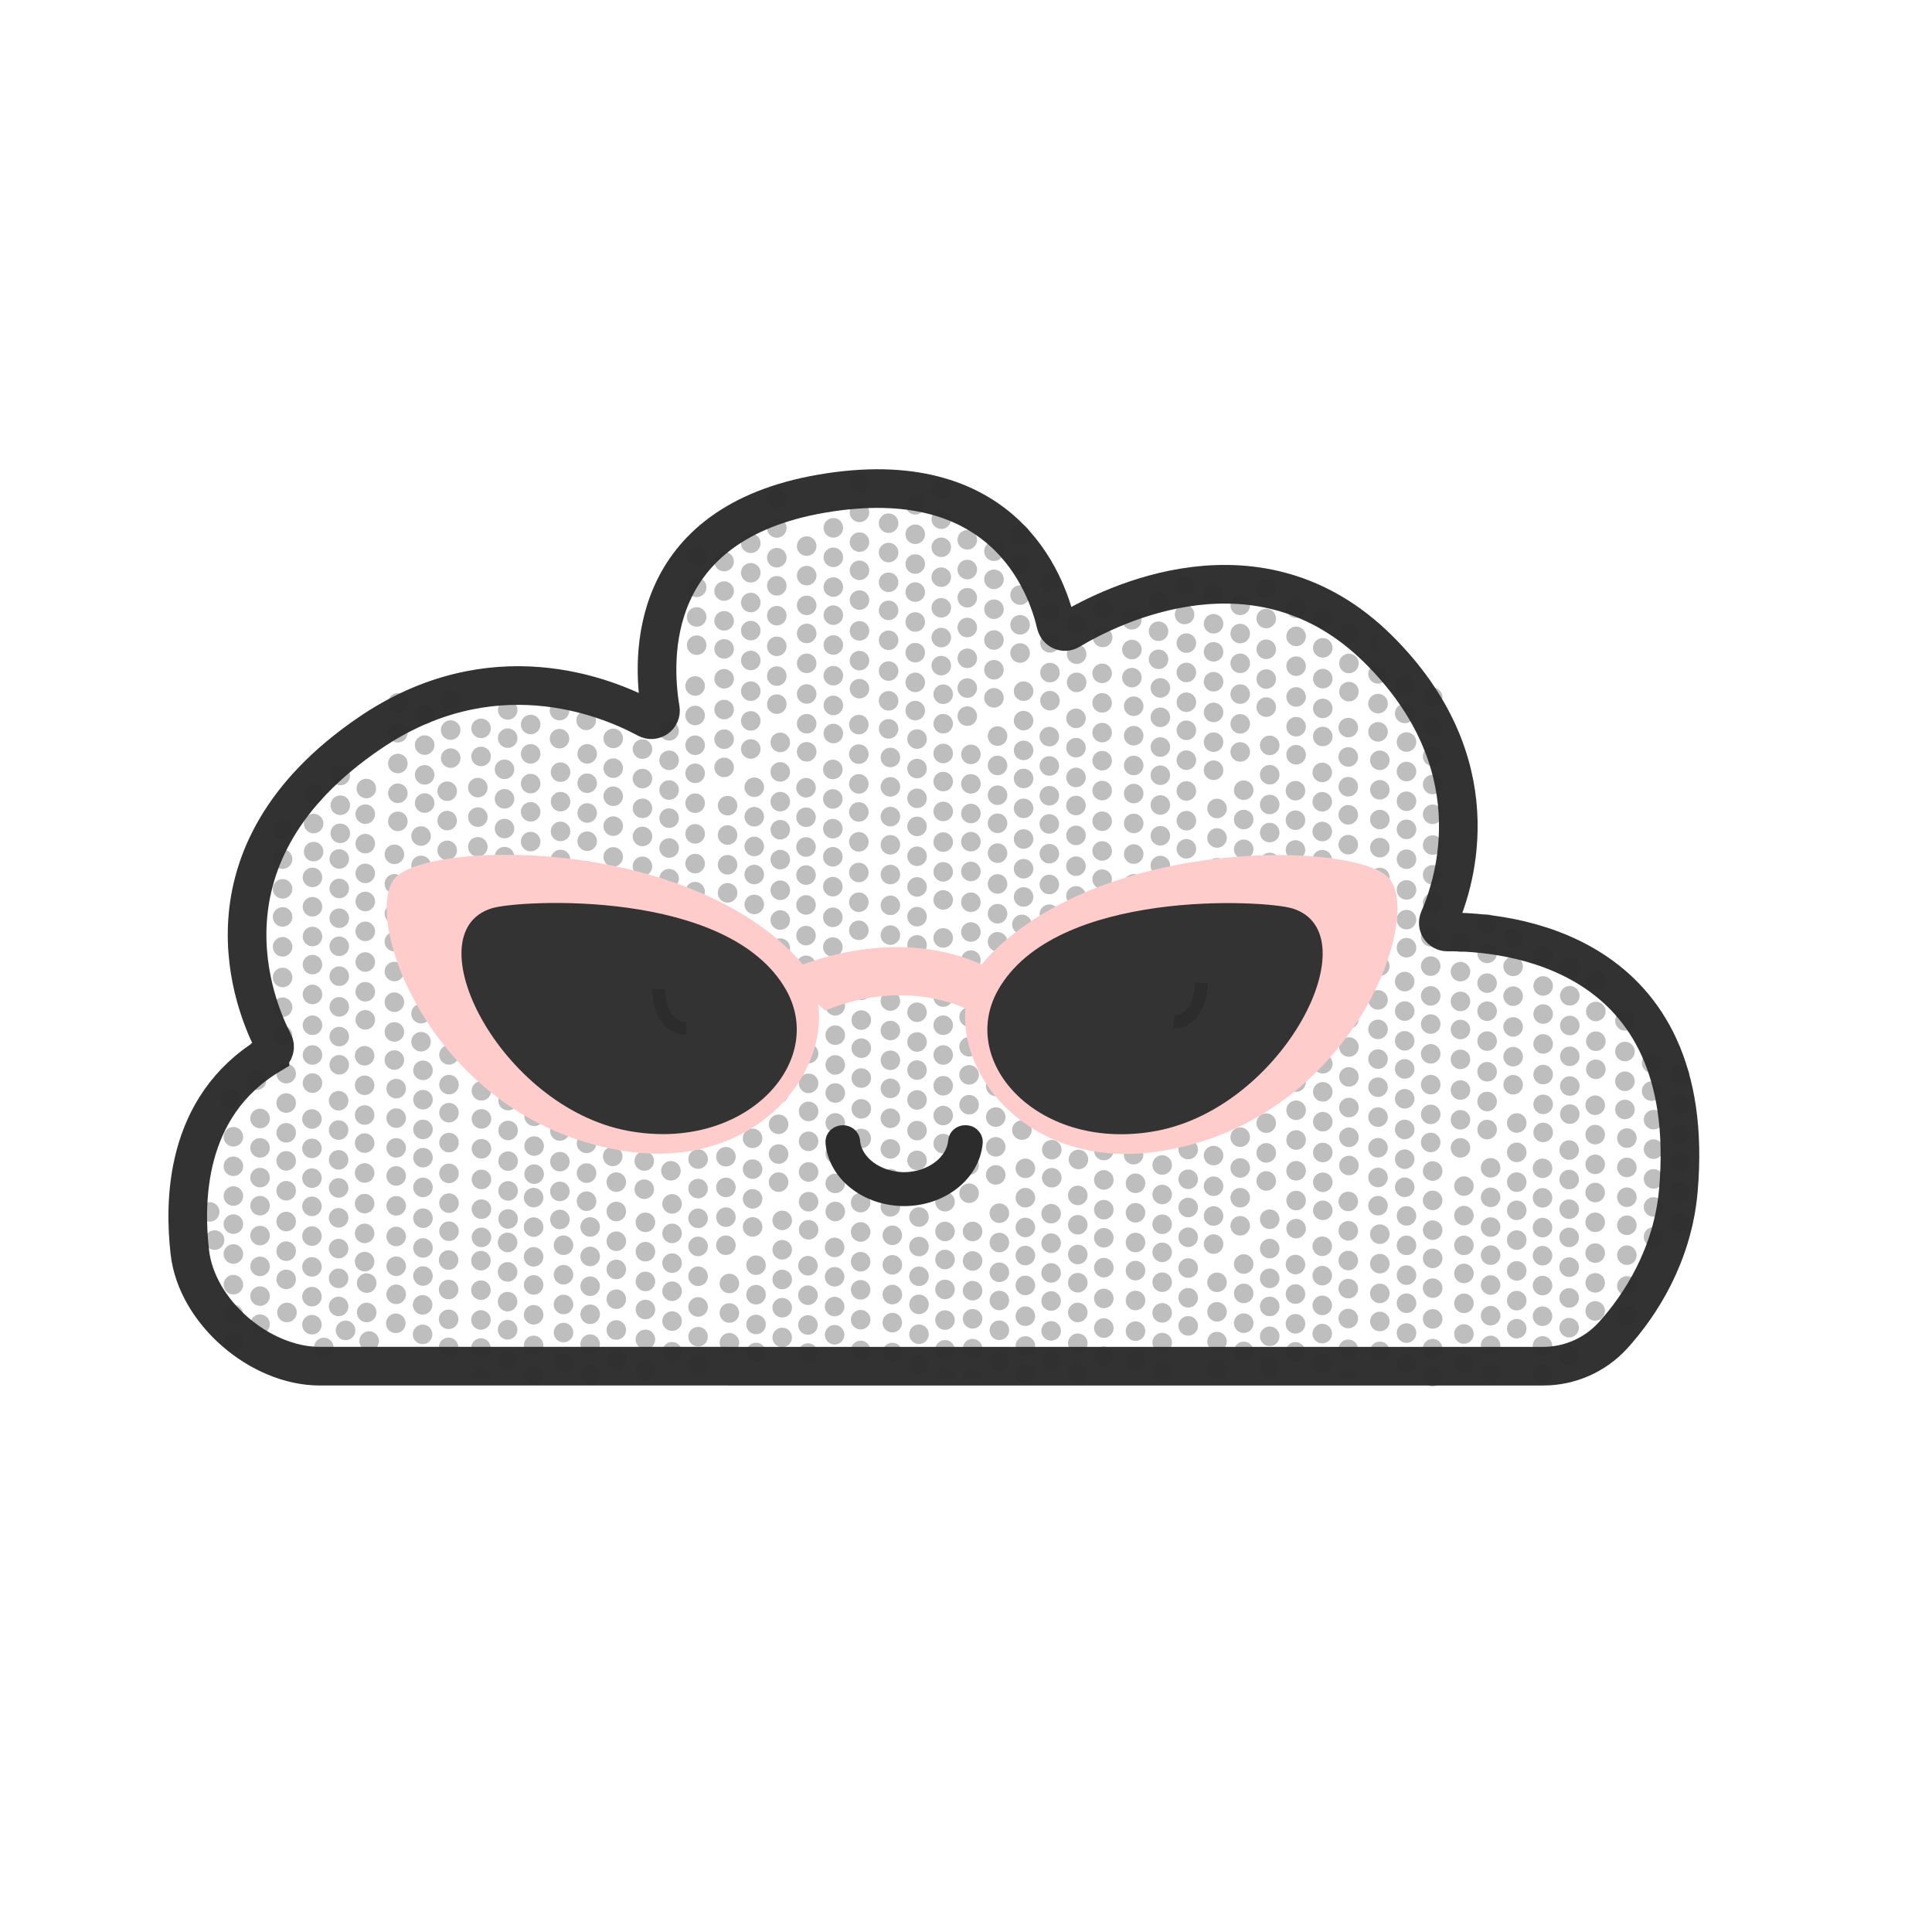 <?xml version="1.0" encoding="UTF-8"?><svg id="Layer_2" xmlns="http://www.w3.org/2000/svg" viewBox="0 0 150 150"><defs><style>.cls-1,.cls-2,.cls-3{stroke:#2c2c2c;stroke-miterlimit:10;}.cls-1,.cls-3{fill:none;}.cls-2{stroke-width:2px;}.cls-2,.cls-4{fill:#2c2c2c;}.cls-5{fill:#fcc;}.cls-5,.cls-4,.cls-6,.cls-7{stroke-width:0px;}.cls-3{stroke-width:3px;}.cls-6{fill:#bebebe;}.cls-8{opacity:.97;}.cls-7{fill:#333;}</style></defs><g id="Layer_9"><circle class="cls-6" cx="26.34" cy="66.69" r=".76"/><circle class="cls-6" cx="26.34" cy="68.98" r=".76"/><circle class="cls-6" cx="26.34" cy="71.29" r=".76"/><circle class="cls-6" cx="26.34" cy="73.47" r=".76"/><circle class="cls-6" cx="26.34" cy="75.79" r=".76"/><circle class="cls-6" cx="26.34" cy="78.17" r=".76"/><circle class="cls-6" cx="26.34" cy="80.48" r=".76"/><circle class="cls-6" cx="26.34" cy="82.67" r=".76"/><circle class="cls-6" cx="28.36" cy="63.21" r=".76"/><circle class="cls-6" cx="28.36" cy="65.5" r=".76"/><circle class="cls-6" cx="28.36" cy="67.81" r=".76"/><circle class="cls-6" cx="28.36" cy="69.99" r=".76"/><circle class="cls-6" cx="28.36" cy="72.31" r=".76"/><circle class="cls-6" cx="28.36" cy="74.69" r=".76"/><circle class="cls-6" cx="28.36" cy="77" r=".76"/><circle class="cls-6" cx="28.36" cy="79.18" r=".76"/><circle class="cls-6" cx="24.26" cy="68.12" r=".76"/><circle class="cls-6" cx="24.26" cy="70.4" r=".76"/><circle class="cls-6" cx="24.26" cy="72.71" r=".76"/><circle class="cls-6" cx="24.26" cy="74.89" r=".76"/><circle class="cls-6" cx="24.26" cy="77.21" r=".76"/><circle class="cls-6" cx="24.26" cy="79.6" r=".76"/><circle class="cls-6" cx="24.26" cy="81.91" r=".76"/><circle class="cls-6" cx="24.26" cy="84.09" r=".76"/><circle class="cls-6" cx="32.69" cy="64.91" r=".76"/><circle class="cls-6" cx="32.69" cy="67.19" r=".76"/><circle class="cls-6" cx="32.69" cy="69.5" r=".76"/><circle class="cls-6" cx="32.69" cy="71.69" r=".76"/><circle class="cls-6" cx="32.69" cy="74" r=".76"/><circle class="cls-6" cx="32.69" cy="76.39" r=".76"/><circle class="cls-6" cx="32.69" cy="78.7" r=".76"/><circle class="cls-6" cx="32.69" cy="80.88" r=".76"/><circle class="cls-6" cx="34.72" cy="61.43" r=".76"/><circle class="cls-6" cx="34.72" cy="63.71" r=".76"/><circle class="cls-6" cx="34.72" cy="66.02" r=".76"/><circle class="cls-6" cx="34.72" cy="68.2" r=".76"/><circle class="cls-6" cx="34.72" cy="70.52" r=".76"/><circle class="cls-6" cx="34.72" cy="72.91" r=".76"/><circle class="cls-6" cx="34.72" cy="75.22" r=".76"/><circle class="cls-6" cx="34.72" cy="77.4" r=".76"/><circle class="cls-6" cx="30.62" cy="66.33" r=".76"/><circle class="cls-6" cx="30.62" cy="68.62" r=".76"/><circle class="cls-6" cx="30.62" cy="70.93" r=".76"/><circle class="cls-6" cx="30.62" cy="73.11" r=".76"/><circle class="cls-6" cx="30.62" cy="75.43" r=".76"/><circle class="cls-6" cx="30.62" cy="77.81" r=".76"/><circle class="cls-6" cx="30.62" cy="80.12" r=".76"/><circle class="cls-6" cx="30.62" cy="82.3" r=".76"/><circle class="cls-6" cx="20.19" cy="86.84" r=".76"/><circle class="cls-6" cx="20.19" cy="89.12" r=".76"/><circle class="cls-6" cx="20.19" cy="91.43" r=".76"/><circle class="cls-6" cx="20.19" cy="93.61" r=".76"/><circle class="cls-6" cx="20.19" cy="95.93" r=".76"/><circle class="cls-6" cx="20.19" cy="98.32" r=".76"/><circle class="cls-6" cx="20.19" cy="100.63" r=".76"/><circle class="cls-6" cx="20.19" cy="102.81" r=".76"/><circle class="cls-6" cx="22.22" cy="83.36" r=".76"/><circle class="cls-6" cx="22.22" cy="85.64" r=".76"/><circle class="cls-6" cx="22.22" cy="87.95" r=".76"/><circle class="cls-6" cx="22.22" cy="90.13" r=".76"/><circle class="cls-6" cx="22.22" cy="92.45" r=".76"/><circle class="cls-6" cx="22.22" cy="94.84" r=".76"/><circle class="cls-6" cx="22.22" cy="97.14" r=".76"/><circle class="cls-6" cx="22.22" cy="99.33" r=".76"/><circle class="cls-6" cx="18.12" cy="88.26" r=".76"/><circle class="cls-6" cx="18.12" cy="90.55" r=".76"/><circle class="cls-6" cx="18.12" cy="92.86" r=".76"/><circle class="cls-6" cx="18.12" cy="95.04" r=".76"/><circle class="cls-6" cx="18.12" cy="97.36" r=".76"/><circle class="cls-6" cx="18.12" cy="99.74" r=".76"/><circle class="cls-6" cx="18.12" cy="102.05" r=".76"/><circle class="cls-6" cx="18.12" cy="104.23" r=".76"/><circle class="cls-6" cx="26.29" cy="85.46" r=".76"/><circle class="cls-6" cx="26.29" cy="87.74" r=".76"/><circle class="cls-6" cx="26.29" cy="90.05" r=".76"/><circle class="cls-6" cx="26.29" cy="92.23" r=".76"/><circle class="cls-6" cx="26.29" cy="94.55" r=".76"/><circle class="cls-6" cx="26.29" cy="96.94" r=".76"/><circle class="cls-6" cx="26.29" cy="99.25" r=".76"/><circle class="cls-6" cx="26.29" cy="101.43" r=".76"/><circle class="cls-6" cx="28.31" cy="81.97" r=".76"/><circle class="cls-6" cx="28.31" cy="84.26" r=".76"/><circle class="cls-6" cx="28.31" cy="86.57" r=".76"/><circle class="cls-6" cx="28.31" cy="88.75" r=".76"/><circle class="cls-6" cx="28.31" cy="91.07" r=".76"/><circle class="cls-6" cx="28.31" cy="93.45" r=".76"/><circle class="cls-6" cx="28.31" cy="95.76" r=".76"/><circle class="cls-6" cx="28.31" cy="97.95" r=".76"/><circle class="cls-6" cx="24.22" cy="86.88" r=".76"/><circle class="cls-6" cx="24.22" cy="89.16" r=".76"/><circle class="cls-6" cx="24.22" cy="91.47" r=".76"/><circle class="cls-6" cx="24.22" cy="93.66" r=".76"/><circle class="cls-6" cx="24.22" cy="95.97" r=".76"/><circle class="cls-6" cx="24.22" cy="98.36" r=".76"/><circle class="cls-6" cx="24.22" cy="100.67" r=".76"/><circle class="cls-6" cx="24.22" cy="102.85" r=".76"/><circle class="cls-6" cx="32.84" cy="83.1" r=".76"/><circle class="cls-6" cx="32.84" cy="85.38" r=".76"/><circle class="cls-6" cx="32.84" cy="87.69" r=".76"/><circle class="cls-6" cx="32.84" cy="89.88" r=".76"/><circle class="cls-6" cx="32.84" cy="92.19" r=".76"/><circle class="cls-6" cx="32.84" cy="94.58" r=".76"/><circle class="cls-6" cx="32.84" cy="96.89" r=".76"/><circle class="cls-6" cx="32.84" cy="99.07" r=".76"/><circle class="cls-6" cx="34.86" cy="79.62" r=".76"/><circle class="cls-6" cx="34.86" cy="81.9" r=".76"/><circle class="cls-6" cx="34.86" cy="84.21" r=".76"/><circle class="cls-6" cx="34.86" cy="86.39" r=".76"/><circle class="cls-6" cx="34.86" cy="88.71" r=".76"/><circle class="cls-6" cx="34.86" cy="91.1" r=".76"/><circle class="cls-6" cx="34.86" cy="93.41" r=".76"/><circle class="cls-6" cx="34.86" cy="95.59" r=".76"/><circle class="cls-6" cx="30.76" cy="84.52" r=".76"/><circle class="cls-6" cx="30.76" cy="86.81" r=".76"/><circle class="cls-6" cx="30.76" cy="89.12" r=".76"/><circle class="cls-6" cx="30.76" cy="91.3" r=".76"/><circle class="cls-6" cx="30.76" cy="93.62" r=".76"/><circle class="cls-6" cx="30.76" cy="96" r=".76"/><circle class="cls-6" cx="30.76" cy="98.31" r=".76"/><circle class="cls-6" cx="30.76" cy="100.49" r=".76"/><circle class="cls-6" cx="19.92" cy="83.87" r=".76"/><circle class="cls-6" cx="21.94" cy="64.41" r=".76"/><circle class="cls-6" cx="21.94" cy="66.7" r=".76"/><circle class="cls-6" cx="21.94" cy="69.01" r=".76"/><circle class="cls-6" cx="21.94" cy="71.19" r=".76"/><circle class="cls-6" cx="21.94" cy="73.51" r=".76"/><circle class="cls-6" cx="21.94" cy="75.89" r=".76"/><circle class="cls-6" cx="21.94" cy="78.2" r=".76"/><circle class="cls-6" cx="21.94" cy="80.39" r=".76"/><circle class="cls-6" cx="17.85" cy="85.29" r=".76"/><circle class="cls-6" cx="45.59" cy="58.53" r=".76"/><circle class="cls-6" cx="45.59" cy="60.81" r=".76"/><circle class="cls-6" cx="45.59" cy="63.12" r=".76"/><circle class="cls-6" cx="45.59" cy="65.31" r=".76"/><circle class="cls-6" cx="45.59" cy="67.62" r=".76"/><circle class="cls-6" cx="45.59" cy="70.01" r=".76"/><circle class="cls-6" cx="45.59" cy="72.32" r=".76"/><circle class="cls-6" cx="45.59" cy="74.5" r=".76"/><circle class="cls-6" cx="47.61" cy="57.33" r=".76"/><circle class="cls-6" cx="47.61" cy="59.64" r=".76"/><circle class="cls-6" cx="47.61" cy="61.82" r=".76"/><circle class="cls-6" cx="47.61" cy="64.14" r=".76"/><circle class="cls-6" cx="47.61" cy="66.53" r=".76"/><circle class="cls-6" cx="47.61" cy="68.84" r=".76"/><circle class="cls-6" cx="47.61" cy="71.02" r=".76"/><circle class="cls-6" cx="43.52" cy="59.95" r=".76"/><circle class="cls-6" cx="43.52" cy="62.24" r=".76"/><circle class="cls-6" cx="43.52" cy="64.55" r=".76"/><circle class="cls-6" cx="43.52" cy="66.73" r=".76"/><circle class="cls-6" cx="43.52" cy="69.05" r=".76"/><circle class="cls-6" cx="43.52" cy="71.43" r=".76"/><circle class="cls-6" cx="43.52" cy="73.74" r=".76"/><circle class="cls-6" cx="43.52" cy="75.92" r=".76"/><circle class="cls-6" cx="51.95" cy="56.74" r=".76"/><circle class="cls-6" cx="51.95" cy="59.03" r=".76"/><circle class="cls-6" cx="51.95" cy="61.34" r=".76"/><circle class="cls-6" cx="51.95" cy="63.52" r=".76"/><circle class="cls-6" cx="51.95" cy="65.84" r=".76"/><circle class="cls-6" cx="51.95" cy="68.22" r=".76"/><circle class="cls-6" cx="51.95" cy="70.53" r=".76"/><circle class="cls-6" cx="51.95" cy="72.71" r=".76"/><circle class="cls-6" cx="53.97" cy="53.26" r=".76"/><circle class="cls-6" cx="53.97" cy="55.55" r=".76"/><circle class="cls-6" cx="53.97" cy="57.86" r=".76"/><circle class="cls-6" cx="53.97" cy="60.04" r=".76"/><circle class="cls-6" cx="53.97" cy="62.36" r=".76"/><circle class="cls-6" cx="53.97" cy="64.74" r=".76"/><circle class="cls-6" cx="53.97" cy="67.05" r=".76"/><circle class="cls-6" cx="53.97" cy="69.23" r=".76"/><circle class="cls-6" cx="49.88" cy="58.16" r=".76"/><circle class="cls-6" cx="49.88" cy="60.45" r=".76"/><circle class="cls-6" cx="49.88" cy="62.76" r=".76"/><circle class="cls-6" cx="49.88" cy="64.94" r=".76"/><circle class="cls-6" cx="49.88" cy="67.26" r=".76"/><circle class="cls-6" cx="49.88" cy="69.64" r=".76"/><circle class="cls-6" cx="49.88" cy="71.95" r=".76"/><circle class="cls-6" cx="49.88" cy="74.14" r=".76"/><circle class="cls-6" cx="39.45" cy="78.67" r=".76"/><circle class="cls-6" cx="39.45" cy="80.96" r=".76"/><circle class="cls-6" cx="39.45" cy="83.27" r=".76"/><circle class="cls-6" cx="39.45" cy="85.45" r=".76"/><circle class="cls-6" cx="39.45" cy="87.77" r=".76"/><circle class="cls-6" cx="39.45" cy="90.15" r=".76"/><circle class="cls-6" cx="39.45" cy="92.46" r=".76"/><circle class="cls-6" cx="39.45" cy="94.64" r=".76"/><circle class="cls-6" cx="41.47" cy="75.19" r=".76"/><circle class="cls-6" cx="41.47" cy="77.47" r=".76"/><circle class="cls-6" cx="41.47" cy="79.78" r=".76"/><circle class="cls-6" cx="41.47" cy="81.97" r=".76"/><circle class="cls-6" cx="41.47" cy="84.28" r=".76"/><circle class="cls-6" cx="41.47" cy="86.67" r=".76"/><circle class="cls-6" cx="41.47" cy="88.98" r=".76"/><circle class="cls-6" cx="41.47" cy="91.16" r=".76"/><circle class="cls-6" cx="37.38" cy="80.09" r=".76"/><circle class="cls-6" cx="37.38" cy="82.38" r=".76"/><circle class="cls-6" cx="37.38" cy="84.69" r=".76"/><circle class="cls-6" cx="37.38" cy="86.87" r=".76"/><circle class="cls-6" cx="37.38" cy="89.19" r=".76"/><circle class="cls-6" cx="37.38" cy="91.57" r=".76"/><circle class="cls-6" cx="37.38" cy="93.88" r=".76"/><circle class="cls-6" cx="37.38" cy="96.07" r=".76"/><circle class="cls-6" cx="45.54" cy="77.29" r=".76"/><circle class="cls-6" cx="45.54" cy="79.58" r=".76"/><circle class="cls-6" cx="45.54" cy="81.88" r=".76"/><circle class="cls-6" cx="45.54" cy="84.07" r=".76"/><circle class="cls-6" cx="45.54" cy="86.38" r=".76"/><circle class="cls-6" cx="45.54" cy="88.77" r=".76"/><circle class="cls-6" cx="45.54" cy="91.08" r=".76"/><circle class="cls-6" cx="45.54" cy="93.26" r=".76"/><circle class="cls-6" cx="47.57" cy="73.81" r=".76"/><circle class="cls-6" cx="47.57" cy="76.09" r=".76"/><circle class="cls-6" cx="47.57" cy="78.4" r=".76"/><circle class="cls-6" cx="47.57" cy="80.59" r=".76"/><circle class="cls-6" cx="47.57" cy="82.9" r=".76"/><circle class="cls-6" cx="47.57" cy="85.29" r=".76"/><circle class="cls-6" cx="47.57" cy="87.6" r=".76"/><circle class="cls-6" cx="47.57" cy="89.78" r=".76"/><circle class="cls-6" cx="43.47" cy="78.71" r=".76"/><circle class="cls-6" cx="43.47" cy="81" r=".76"/><circle class="cls-6" cx="43.47" cy="83.31" r=".76"/><circle class="cls-6" cx="43.47" cy="85.49" r=".76"/><circle class="cls-6" cx="43.47" cy="87.81" r=".76"/><circle class="cls-6" cx="43.47" cy="90.19" r=".76"/><circle class="cls-6" cx="43.47" cy="92.5" r=".76"/><circle class="cls-6" cx="43.47" cy="94.68" r=".76"/><circle class="cls-6" cx="52.09" cy="74.93" r=".76"/><circle class="cls-6" cx="52.09" cy="77.22" r=".76"/><circle class="cls-6" cx="52.09" cy="79.53" r=".76"/><circle class="cls-6" cx="52.09" cy="81.71" r=".76"/><circle class="cls-6" cx="52.09" cy="84.03" r=".76"/><circle class="cls-6" cx="52.09" cy="86.41" r=".76"/><circle class="cls-6" cx="52.09" cy="88.72" r=".76"/><circle class="cls-6" cx="52.09" cy="90.9" r=".76"/><circle class="cls-6" cx="54.11" cy="71.45" r=".76"/><circle class="cls-6" cx="54.11" cy="73.74" r=".76"/><circle class="cls-6" cx="54.11" cy="76.05" r=".76"/><circle class="cls-6" cx="54.11" cy="78.23" r=".76"/><circle class="cls-6" cx="54.11" cy="80.55" r=".76"/><circle class="cls-6" cx="54.11" cy="82.93" r=".76"/><circle class="cls-6" cx="54.11" cy="85.24" r=".76"/><circle class="cls-6" cx="54.11" cy="87.42" r=".76"/><circle class="cls-6" cx="50.02" cy="76.36" r=".76"/><circle class="cls-6" cx="50.02" cy="78.64" r=".76"/><circle class="cls-6" cx="50.02" cy="80.95" r=".76"/><circle class="cls-6" cx="50.02" cy="83.13" r=".76"/><circle class="cls-6" cx="50.02" cy="85.45" r=".76"/><circle class="cls-6" cx="50.02" cy="87.84" r=".76"/><circle class="cls-6" cx="50.02" cy="90.14" r=".76"/><circle class="cls-6" cx="50.02" cy="92.33" r=".76"/><circle class="cls-6" cx="39.17" cy="59.73" r=".76"/><circle class="cls-6" cx="39.17" cy="62.02" r=".76"/><circle class="cls-6" cx="39.17" cy="64.33" r=".76"/><circle class="cls-6" cx="39.17" cy="66.51" r=".76"/><circle class="cls-6" cx="39.17" cy="68.83" r=".76"/><circle class="cls-6" cx="39.17" cy="71.21" r=".76"/><circle class="cls-6" cx="39.17" cy="73.52" r=".76"/><circle class="cls-6" cx="39.17" cy="75.7" r=".76"/><circle class="cls-6" cx="41.2" cy="56.25" r=".76"/><circle class="cls-6" cx="41.2" cy="58.53" r=".76"/><circle class="cls-6" cx="41.2" cy="60.84" r=".76"/><circle class="cls-6" cx="41.2" cy="63.03" r=".76"/><circle class="cls-6" cx="41.2" cy="65.34" r=".76"/><circle class="cls-6" cx="41.2" cy="67.73" r=".76"/><circle class="cls-6" cx="41.2" cy="70.04" r=".76"/><circle class="cls-6" cx="41.2" cy="72.22" r=".76"/><circle class="cls-6" cx="37.1" cy="61.15" r=".76"/><circle class="cls-6" cx="37.1" cy="63.44" r=".76"/><circle class="cls-6" cx="37.1" cy="65.75" r=".76"/><circle class="cls-6" cx="37.1" cy="67.93" r=".76"/><circle class="cls-6" cx="37.1" cy="70.25" r=".76"/><circle class="cls-6" cx="37.1" cy="72.63" r=".76"/><circle class="cls-6" cx="37.1" cy="74.94" r=".76"/><circle class="cls-6" cx="37.1" cy="77.12" r=".76"/><circle class="cls-6" cx="64.7" cy="40.98" r=".76"/><circle class="cls-6" cx="64.7" cy="43.27" r=".76"/><circle class="cls-6" cx="64.7" cy="45.58" r=".76"/><circle class="cls-6" cx="64.7" cy="47.76" r=".76"/><circle class="cls-6" cx="64.7" cy="50.08" r=".76"/><circle class="cls-6" cx="64.7" cy="52.46" r=".76"/><circle class="cls-6" cx="64.7" cy="54.77" r=".76"/><circle class="cls-6" cx="64.7" cy="56.95" r=".76"/><circle class="cls-6" cx="66.73" cy="37.5" r=".76"/><circle class="cls-6" cx="66.73" cy="39.78" r=".76"/><circle class="cls-6" cx="66.73" cy="42.09" r=".76"/><circle class="cls-6" cx="66.73" cy="44.28" r=".76"/><circle class="cls-6" cx="66.73" cy="46.59" r=".76"/><circle class="cls-6" cx="66.73" cy="48.98" r=".76"/><circle class="cls-6" cx="66.73" cy="51.29" r=".76"/><circle class="cls-6" cx="66.73" cy="53.47" r=".76"/><circle class="cls-6" cx="62.63" cy="42.4" r=".76"/><circle class="cls-6" cx="62.63" cy="44.69" r=".76"/><circle class="cls-6" cx="62.63" cy="47" r=".76"/><circle class="cls-6" cx="62.63" cy="49.18" r=".76"/><circle class="cls-6" cx="62.63" cy="51.5" r=".76"/><circle class="cls-6" cx="62.63" cy="53.88" r=".76"/><circle class="cls-6" cx="62.63" cy="56.19" r=".76"/><circle class="cls-6" cx="62.63" cy="58.37" r=".76"/><circle class="cls-6" cx="71.06" cy="39.19" r=".76"/><circle class="cls-6" cx="71.06" cy="41.48" r=".76"/><circle class="cls-6" cx="71.06" cy="43.79" r=".76"/><circle class="cls-6" cx="71.06" cy="45.97" r=".76"/><circle class="cls-6" cx="71.06" cy="48.29" r=".76"/><circle class="cls-6" cx="71.06" cy="50.67" r=".76"/><circle class="cls-6" cx="71.06" cy="52.98" r=".76"/><circle class="cls-6" cx="71.06" cy="55.17" r=".76"/><circle class="cls-6" cx="73.08" cy="38" r=".76"/><circle class="cls-6" cx="73.08" cy="40.31" r=".76"/><circle class="cls-6" cx="73.08" cy="42.49" r=".76"/><circle class="cls-6" cx="73.08" cy="44.81" r=".76"/><circle class="cls-6" cx="73.08" cy="47.19" r=".76"/><circle class="cls-6" cx="73.08" cy="49.5" r=".76"/><circle class="cls-6" cx="73.08" cy="51.68" r=".76"/><circle class="cls-6" cx="68.99" cy="40.62" r=".76"/><circle class="cls-6" cx="68.99" cy="42.9" r=".76"/><circle class="cls-6" cx="68.99" cy="45.21" r=".76"/><circle class="cls-6" cx="68.99" cy="47.39" r=".76"/><circle class="cls-6" cx="68.99" cy="49.71" r=".76"/><circle class="cls-6" cx="68.99" cy="52.1" r=".76"/><circle class="cls-6" cx="68.99" cy="54.41" r=".76"/><circle class="cls-6" cx="68.99" cy="56.59" r=".76"/><circle class="cls-6" cx="58.56" cy="61.12" r=".76"/><circle class="cls-6" cx="58.56" cy="63.41" r=".76"/><circle class="cls-6" cx="58.56" cy="65.72" r=".76"/><circle class="cls-6" cx="58.56" cy="67.9" r=".76"/><circle class="cls-6" cx="58.56" cy="70.22" r=".76"/><circle class="cls-6" cx="58.56" cy="72.6" r=".76"/><circle class="cls-6" cx="58.56" cy="74.91" r=".76"/><circle class="cls-6" cx="58.56" cy="77.1" r=".76"/><circle class="cls-6" cx="60.58" cy="57.64" r=".76"/><circle class="cls-6" cx="60.58" cy="59.93" r=".76"/><circle class="cls-6" cx="60.58" cy="62.24" r=".76"/><circle class="cls-6" cx="60.58" cy="64.42" r=".76"/><circle class="cls-6" cx="60.58" cy="66.74" r=".76"/><circle class="cls-6" cx="60.58" cy="69.12" r=".76"/><circle class="cls-6" cx="60.58" cy="71.43" r=".76"/><circle class="cls-6" cx="60.58" cy="73.61" r=".76"/><circle class="cls-6" cx="56.49" cy="62.55" r=".76"/><circle class="cls-6" cx="56.49" cy="64.83" r=".76"/><circle class="cls-6" cx="56.49" cy="67.14" r=".76"/><circle class="cls-6" cx="56.49" cy="69.32" r=".76"/><circle class="cls-6" cx="56.49" cy="71.64" r=".76"/><circle class="cls-6" cx="56.49" cy="74.03" r=".76"/><circle class="cls-6" cx="56.49" cy="76.34" r=".76"/><circle class="cls-6" cx="56.49" cy="78.52" r=".76"/><circle class="cls-6" cx="64.66" cy="59.74" r=".76"/><circle class="cls-6" cx="64.66" cy="62.03" r=".76"/><circle class="cls-6" cx="64.66" cy="64.34" r=".76"/><circle class="cls-6" cx="64.66" cy="66.52" r=".76"/><circle class="cls-6" cx="64.66" cy="68.84" r=".76"/><circle class="cls-6" cx="64.66" cy="71.22" r=".76"/><circle class="cls-6" cx="64.66" cy="73.53" r=".76"/><circle class="cls-6" cx="64.66" cy="75.71" r=".76"/><circle class="cls-6" cx="66.68" cy="56.26" r=".76"/><circle class="cls-6" cx="66.68" cy="58.55" r=".76"/><circle class="cls-6" cx="66.68" cy="60.86" r=".76"/><circle class="cls-6" cx="66.68" cy="63.04" r=".76"/><circle class="cls-6" cx="66.68" cy="65.36" r=".76"/><circle class="cls-6" cx="66.68" cy="67.74" r=".76"/><circle class="cls-6" cx="66.68" cy="70.05" r=".76"/><circle class="cls-6" cx="66.68" cy="72.23" r=".76"/><circle class="cls-6" cx="62.58" cy="61.16" r=".76"/><circle class="cls-6" cx="62.58" cy="63.45" r=".76"/><circle class="cls-6" cx="62.58" cy="65.76" r=".76"/><circle class="cls-6" cx="62.58" cy="67.94" r=".76"/><circle class="cls-6" cx="62.58" cy="70.26" r=".76"/><circle class="cls-6" cx="62.58" cy="72.64" r=".76"/><circle class="cls-6" cx="62.58" cy="74.95" r=".76"/><circle class="cls-6" cx="62.58" cy="77.14" r=".76"/><circle class="cls-6" cx="71.2" cy="57.38" r=".76"/><circle class="cls-6" cx="71.2" cy="59.67" r=".76"/><circle class="cls-6" cx="71.2" cy="61.98" r=".76"/><circle class="cls-6" cx="71.2" cy="64.16" r=".76"/><circle class="cls-6" cx="71.2" cy="66.48" r=".76"/><circle class="cls-6" cx="71.2" cy="68.86" r=".76"/><circle class="cls-6" cx="71.2" cy="71.17" r=".76"/><circle class="cls-6" cx="71.2" cy="73.36" r=".76"/><circle class="cls-6" cx="73.23" cy="53.9" r=".76"/><circle class="cls-6" cx="73.23" cy="56.19" r=".76"/><circle class="cls-6" cx="73.23" cy="58.5" r=".76"/><circle class="cls-6" cx="73.23" cy="60.68" r=".76"/><circle class="cls-6" cx="73.23" cy="63" r=".76"/><circle class="cls-6" cx="73.23" cy="65.38" r=".76"/><circle class="cls-6" cx="73.23" cy="67.69" r=".76"/><circle class="cls-6" cx="73.23" cy="69.87" r=".76"/><circle class="cls-6" cx="69.13" cy="58.81" r=".76"/><circle class="cls-6" cx="69.13" cy="61.09" r=".76"/><circle class="cls-6" cx="69.13" cy="63.4" r=".76"/><circle class="cls-6" cx="69.13" cy="65.59" r=".76"/><circle class="cls-6" cx="69.13" cy="67.9" r=".76"/><circle class="cls-6" cx="69.13" cy="70.29" r=".76"/><circle class="cls-6" cx="69.13" cy="72.6" r=".76"/><circle class="cls-6" cx="69.13" cy="74.78" r=".76"/><circle class="cls-6" cx="58.29" cy="42.18" r=".76"/><circle class="cls-6" cx="58.29" cy="44.47" r=".76"/><circle class="cls-6" cx="58.29" cy="46.78" r=".76"/><circle class="cls-6" cx="58.29" cy="48.96" r=".76"/><circle class="cls-6" cx="58.29" cy="51.28" r=".76"/><circle class="cls-6" cx="58.29" cy="53.66" r=".76"/><circle class="cls-6" cx="58.29" cy="55.97" r=".76"/><circle class="cls-6" cx="58.29" cy="58.15" r=".76"/><circle class="cls-6" cx="60.31" cy="38.7" r=".76"/><circle class="cls-6" cx="60.31" cy="40.99" r=".76"/><circle class="cls-6" cx="60.31" cy="43.3" r=".76"/><circle class="cls-6" cx="60.31" cy="45.48" r=".76"/><circle class="cls-6" cx="60.31" cy="47.8" r=".76"/><circle class="cls-6" cx="60.31" cy="50.18" r=".76"/><circle class="cls-6" cx="60.31" cy="52.49" r=".76"/><circle class="cls-6" cx="60.31" cy="54.67" r=".76"/><circle class="cls-6" cx="56.22" cy="43.6" r=".76"/><circle class="cls-6" cx="56.22" cy="45.89" r=".76"/><circle class="cls-6" cx="56.22" cy="48.2" r=".76"/><circle class="cls-6" cx="56.22" cy="50.38" r=".76"/><circle class="cls-6" cx="56.22" cy="52.7" r=".76"/><circle class="cls-6" cx="56.22" cy="55.09" r=".76"/><circle class="cls-6" cx="56.22" cy="57.39" r=".76"/><circle class="cls-6" cx="56.22" cy="59.58" r=".76"/><circle class="cls-6" cx="102.7" cy="78" r=".76"/><circle class="cls-6" cx="102.7" cy="80.28" r=".76"/><circle class="cls-6" cx="102.7" cy="82.59" r=".76"/><circle class="cls-6" cx="102.7" cy="84.77" r=".76"/><circle class="cls-6" cx="102.7" cy="87.09" r=".76"/><circle class="cls-6" cx="102.7" cy="89.48" r=".76"/><circle class="cls-6" cx="102.7" cy="91.79" r=".76"/><circle class="cls-6" cx="102.7" cy="93.97" r=".76"/><circle class="cls-6" cx="104.73" cy="74.51" r=".76"/><circle class="cls-6" cx="104.73" cy="76.8" r=".76"/><circle class="cls-6" cx="104.73" cy="79.11" r=".76"/><circle class="cls-6" cx="104.73" cy="81.29" r=".76"/><circle class="cls-6" cx="104.73" cy="83.61" r=".76"/><circle class="cls-6" cx="104.73" cy="85.99" r=".76"/><circle class="cls-6" cx="104.73" cy="88.3" r=".76"/><circle class="cls-6" cx="104.73" cy="90.49" r=".76"/><circle class="cls-6" cx="100.63" cy="79.42" r=".76"/><circle class="cls-6" cx="100.63" cy="81.7" r=".76"/><circle class="cls-6" cx="100.63" cy="84.01" r=".76"/><circle class="cls-6" cx="100.63" cy="86.2" r=".76"/><circle class="cls-6" cx="100.63" cy="88.51" r=".76"/><circle class="cls-6" cx="100.63" cy="90.9" r=".76"/><circle class="cls-6" cx="100.63" cy="93.21" r=".76"/><circle class="cls-6" cx="100.63" cy="95.39" r=".76"/><circle class="cls-6" cx="109.06" cy="76.21" r=".76"/><circle class="cls-6" cx="109.06" cy="78.5" r=".76"/><circle class="cls-6" cx="109.06" cy="80.81" r=".76"/><circle class="cls-6" cx="109.06" cy="82.99" r=".76"/><circle class="cls-6" cx="109.06" cy="85.31" r=".76"/><circle class="cls-6" cx="109.06" cy="87.69" r=".76"/><circle class="cls-6" cx="109.06" cy="90" r=".76"/><circle class="cls-6" cx="109.06" cy="92.18" r=".76"/><circle class="cls-6" cx="111.08" cy="72.73" r=".76"/><circle class="cls-6" cx="111.08" cy="75.01" r=".76"/><circle class="cls-6" cx="111.08" cy="77.32" r=".76"/><circle class="cls-6" cx="111.08" cy="79.51" r=".76"/><circle class="cls-6" cx="111.08" cy="81.82" r=".76"/><circle class="cls-6" cx="111.08" cy="84.21" r=".76"/><circle class="cls-6" cx="111.08" cy="86.52" r=".76"/><circle class="cls-6" cx="111.08" cy="88.7" r=".76"/><circle class="cls-6" cx="106.99" cy="77.63" r=".76"/><circle class="cls-6" cx="106.99" cy="79.92" r=".76"/><circle class="cls-6" cx="106.99" cy="82.23" r=".76"/><circle class="cls-6" cx="106.99" cy="84.41" r=".76"/><circle class="cls-6" cx="106.99" cy="86.73" r=".76"/><circle class="cls-6" cx="106.99" cy="89.11" r=".76"/><circle class="cls-6" cx="106.99" cy="91.42" r=".76"/><circle class="cls-6" cx="106.99" cy="93.61" r=".76"/><circle class="cls-6" cx="96.56" cy="98.14" r=".76"/><circle class="cls-6" cx="96.56" cy="100.42" r=".76"/><circle class="cls-6" cx="96.56" cy="102.73" r=".76"/><circle class="cls-6" cx="96.56" cy="104.92" r=".76"/><circle class="cls-6" cx="98.58" cy="94.66" r=".76"/><circle class="cls-6" cx="98.58" cy="96.94" r=".76"/><circle class="cls-6" cx="98.58" cy="99.25" r=".76"/><circle class="cls-6" cx="98.58" cy="101.43" r=".76"/><circle class="cls-6" cx="98.58" cy="103.75" r=".76"/><circle class="cls-6" cx="98.58" cy="106.14" r=".76"/><circle class="cls-6" cx="94.49" cy="99.56" r=".76"/><circle class="cls-6" cx="94.49" cy="101.85" r=".76"/><circle class="cls-6" cx="94.49" cy="104.16" r=".76"/><circle class="cls-6" cx="94.49" cy="106.34" r=".76"/><circle class="cls-6" cx="102.66" cy="96.76" r=".76"/><circle class="cls-6" cx="102.66" cy="99.04" r=".76"/><circle class="cls-6" cx="102.66" cy="101.35" r=".76"/><circle class="cls-6" cx="102.66" cy="103.54" r=".76"/><circle class="cls-6" cx="102.66" cy="105.85" r=".76"/><circle class="cls-6" cx="104.68" cy="93.28" r=".76"/><circle class="cls-6" cx="104.68" cy="95.56" r=".76"/><circle class="cls-6" cx="104.68" cy="97.87" r=".76"/><circle class="cls-6" cx="104.68" cy="100.05" r=".76"/><circle class="cls-6" cx="104.68" cy="102.37" r=".76"/><circle class="cls-6" cx="104.68" cy="104.76" r=".76"/><path class="cls-6" d="M103.92,107.07c0-.42.34-.76.76-.76s.76.34.76.76"/><circle class="cls-6" cx="100.58" cy="98.18" r=".76"/><circle class="cls-6" cx="100.58" cy="100.47" r=".76"/><circle class="cls-6" cx="100.58" cy="102.78" r=".76"/><circle class="cls-6" cx="100.58" cy="104.96" r=".76"/><circle class="cls-6" cx="109.2" cy="94.4" r=".76"/><circle class="cls-6" cx="109.2" cy="96.69" r=".76"/><circle class="cls-6" cx="109.2" cy="99" r=".76"/><circle class="cls-6" cx="109.2" cy="101.18" r=".76"/><circle class="cls-6" cx="109.2" cy="103.5" r=".76"/><circle class="cls-6" cx="109.2" cy="105.88" r=".76"/><circle class="cls-6" cx="111.23" cy="90.92" r=".76"/><circle class="cls-6" cx="111.23" cy="93.2" r=".76"/><circle class="cls-6" cx="111.23" cy="95.51" r=".76"/><circle class="cls-6" cx="111.23" cy="97.7" r=".76"/><circle class="cls-6" cx="111.23" cy="100.01" r=".76"/><circle class="cls-6" cx="111.23" cy="102.4" r=".76"/><circle class="cls-6" cx="111.23" cy="104.71" r=".76"/><circle class="cls-6" cx="111.23" cy="106.89" r=".76"/><circle class="cls-6" cx="107.13" cy="95.82" r=".76"/><circle class="cls-6" cx="107.13" cy="98.11" r=".76"/><circle class="cls-6" cx="107.13" cy="100.42" r=".76"/><circle class="cls-6" cx="107.13" cy="102.6" r=".76"/><circle class="cls-6" cx="107.13" cy="104.92" r=".76"/><circle class="cls-6" cx="96.29" cy="79.2" r=".76"/><circle class="cls-6" cx="96.29" cy="81.48" r=".76"/><circle class="cls-6" cx="96.29" cy="83.79" r=".76"/><circle class="cls-6" cx="96.29" cy="85.98" r=".76"/><circle class="cls-6" cx="96.29" cy="88.29" r=".76"/><circle class="cls-6" cx="96.29" cy="90.68" r=".76"/><circle class="cls-6" cx="96.29" cy="92.99" r=".76"/><circle class="cls-6" cx="96.29" cy="95.17" r=".76"/><circle class="cls-6" cx="98.31" cy="75.72" r=".76"/><circle class="cls-6" cx="98.31" cy="78" r=".76"/><circle class="cls-6" cx="98.31" cy="80.31" r=".76"/><circle class="cls-6" cx="98.31" cy="82.49" r=".76"/><circle class="cls-6" cx="98.31" cy="84.81" r=".76"/><circle class="cls-6" cx="98.31" cy="87.2" r=".76"/><circle class="cls-6" cx="98.31" cy="89.51" r=".76"/><circle class="cls-6" cx="98.31" cy="91.69" r=".76"/><circle class="cls-6" cx="94.22" cy="80.62" r=".76"/><circle class="cls-6" cx="94.22" cy="82.91" r=".76"/><circle class="cls-6" cx="94.22" cy="85.22" r=".76"/><circle class="cls-6" cx="94.22" cy="87.4" r=".76"/><circle class="cls-6" cx="94.22" cy="89.72" r=".76"/><circle class="cls-6" cx="94.22" cy="92.1" r=".76"/><circle class="cls-6" cx="94.22" cy="94.41" r=".76"/><circle class="cls-6" cx="94.22" cy="96.59" r=".76"/><circle class="cls-6" cx="83.59" cy="48.48" r=".76"/><circle class="cls-6" cx="83.59" cy="50.79" r=".76"/><circle class="cls-6" cx="83.59" cy="52.98" r=".76"/><circle class="cls-6" cx="85.61" cy="47.31" r=".76"/><circle class="cls-6" cx="85.61" cy="49.49" r=".76"/><circle class="cls-6" cx="81.52" cy="45.2" r=".76"/><circle class="cls-6" cx="81.52" cy="47.52" r=".76"/><circle class="cls-6" cx="81.52" cy="49.91" r=".76"/><circle class="cls-6" cx="81.52" cy="52.22" r=".76"/><circle class="cls-6" cx="81.52" cy="54.4" r=".76"/><circle class="cls-6" cx="89.95" cy="46.7" r=".76"/><circle class="cls-6" cx="89.95" cy="49.01" r=".76"/><circle class="cls-6" cx="89.95" cy="51.19" r=".76"/><circle class="cls-6" cx="91.97" cy="45.53" r=".76"/><circle class="cls-6" cx="91.97" cy="47.71" r=".76"/><circle class="cls-6" cx="87.88" cy="48.12" r=".76"/><circle class="cls-6" cx="87.88" cy="50.43" r=".76"/><circle class="cls-6" cx="87.88" cy="52.61" r=".76"/><circle class="cls-6" cx="77.45" cy="57.15" r=".76"/><circle class="cls-6" cx="77.45" cy="59.43" r=".76"/><circle class="cls-6" cx="77.45" cy="61.74" r=".76"/><circle class="cls-6" cx="77.45" cy="63.92" r=".76"/><circle class="cls-6" cx="77.45" cy="66.24" r=".76"/><circle class="cls-6" cx="77.45" cy="68.63" r=".76"/><circle class="cls-6" cx="77.45" cy="70.94" r=".76"/><circle class="cls-6" cx="77.45" cy="73.12" r=".76"/><circle class="cls-6" cx="79.47" cy="53.66" r=".76"/><circle class="cls-6" cx="79.47" cy="55.95" r=".76"/><circle class="cls-6" cx="79.47" cy="58.26" r=".76"/><circle class="cls-6" cx="79.47" cy="60.44" r=".76"/><circle class="cls-6" cx="79.47" cy="62.76" r=".76"/><circle class="cls-6" cx="79.47" cy="65.14" r=".76"/><circle class="cls-6" cx="79.47" cy="67.45" r=".76"/><circle class="cls-6" cx="79.47" cy="69.64" r=".76"/><circle class="cls-6" cx="75.38" cy="58.57" r=".76"/><circle class="cls-6" cx="75.38" cy="60.86" r=".76"/><circle class="cls-6" cx="75.38" cy="63.16" r=".76"/><circle class="cls-6" cx="75.38" cy="65.35" r=".76"/><circle class="cls-6" cx="75.38" cy="67.66" r=".76"/><circle class="cls-6" cx="75.38" cy="70.05" r=".76"/><circle class="cls-6" cx="75.38" cy="72.36" r=".76"/><circle class="cls-6" cx="75.38" cy="74.54" r=".76"/><circle class="cls-6" cx="83.54" cy="55.77" r=".76"/><circle class="cls-6" cx="83.54" cy="58.05" r=".76"/><circle class="cls-6" cx="83.54" cy="60.36" r=".76"/><circle class="cls-6" cx="83.54" cy="62.54" r=".76"/><circle class="cls-6" cx="83.54" cy="64.86" r=".76"/><circle class="cls-6" cx="83.54" cy="67.25" r=".76"/><circle class="cls-6" cx="83.54" cy="69.56" r=".76"/><circle class="cls-6" cx="83.54" cy="71.74" r=".76"/><circle class="cls-6" cx="85.57" cy="52.28" r=".76"/><circle class="cls-6" cx="85.57" cy="54.57" r=".76"/><circle class="cls-6" cx="85.57" cy="56.88" r=".76"/><circle class="cls-6" cx="85.57" cy="59.06" r=".76"/><circle class="cls-6" cx="85.57" cy="61.38" r=".76"/><circle class="cls-6" cx="85.57" cy="63.76" r=".76"/><circle class="cls-6" cx="85.57" cy="66.07" r=".76"/><circle class="cls-6" cx="85.57" cy="68.26" r=".76"/><circle class="cls-6" cx="81.47" cy="57.19" r=".76"/><circle class="cls-6" cx="81.47" cy="59.47" r=".76"/><circle class="cls-6" cx="81.47" cy="61.78" r=".76"/><circle class="cls-6" cx="81.47" cy="63.97" r=".76"/><circle class="cls-6" cx="81.47" cy="66.28" r=".76"/><circle class="cls-6" cx="81.47" cy="68.67" r=".76"/><circle class="cls-6" cx="81.47" cy="70.98" r=".76"/><circle class="cls-6" cx="81.47" cy="73.16" r=".76"/><circle class="cls-6" cx="90.09" cy="53.41" r=".76"/><circle class="cls-6" cx="90.09" cy="55.69" r=".76"/><circle class="cls-6" cx="90.09" cy="58" r=".76"/><circle class="cls-6" cx="90.09" cy="60.19" r=".76"/><circle class="cls-6" cx="90.09" cy="62.5" r=".76"/><circle class="cls-6" cx="90.09" cy="64.89" r=".76"/><circle class="cls-6" cx="90.09" cy="67.2" r=".76"/><circle class="cls-6" cx="90.09" cy="69.38" r=".76"/><circle class="cls-6" cx="92.11" cy="49.93" r=".76"/><circle class="cls-6" cx="92.11" cy="52.21" r=".76"/><circle class="cls-6" cx="92.11" cy="54.52" r=".76"/><circle class="cls-6" cx="92.11" cy="56.7" r=".76"/><circle class="cls-6" cx="92.11" cy="59.02" r=".76"/><circle class="cls-6" cx="92.11" cy="61.41" r=".76"/><circle class="cls-6" cx="92.11" cy="63.72" r=".76"/><circle class="cls-6" cx="92.11" cy="65.9" r=".76"/><circle class="cls-6" cx="88.02" cy="54.83" r=".76"/><circle class="cls-6" cx="88.02" cy="57.12" r=".76"/><circle class="cls-6" cx="88.02" cy="59.43" r=".76"/><circle class="cls-6" cx="88.02" cy="61.61" r=".76"/><circle class="cls-6" cx="88.02" cy="63.93" r=".76"/><circle class="cls-6" cx="88.02" cy="66.31" r=".76"/><circle class="cls-6" cx="88.02" cy="68.62" r=".76"/><circle class="cls-6" cx="88.02" cy="70.8" r=".76"/><circle class="cls-6" cx="77.17" cy="42.8" r=".76"/><circle class="cls-6" cx="77.17" cy="44.98" r=".76"/><circle class="cls-6" cx="77.17" cy="47.3" r=".76"/><circle class="cls-6" cx="77.17" cy="49.69" r=".76"/><circle class="cls-6" cx="77.17" cy="52" r=".76"/><circle class="cls-6" cx="77.17" cy="54.18" r=".76"/><circle class="cls-6" cx="79.2" cy="41.5" r=".76"/><circle class="cls-6" cx="79.2" cy="43.82" r=".76"/><circle class="cls-6" cx="79.2" cy="46.2" r=".76"/><circle class="cls-6" cx="79.2" cy="48.51" r=".76"/><circle class="cls-6" cx="79.2" cy="50.7" r=".76"/><circle class="cls-6" cx="75.1" cy="41.91" r=".76"/><circle class="cls-6" cx="75.1" cy="44.22" r=".76"/><circle class="cls-6" cx="75.1" cy="46.41" r=".76"/><circle class="cls-6" cx="75.1" cy="48.72" r=".76"/><circle class="cls-6" cx="75.1" cy="51.11" r=".76"/><circle class="cls-6" cx="75.1" cy="53.42" r=".76"/><circle class="cls-6" cx="75.1" cy="55.6" r=".76"/><circle class="cls-6" cx="83.73" cy="74.05" r=".76"/><circle class="cls-6" cx="83.73" cy="76.33" r=".76"/><circle class="cls-6" cx="83.73" cy="78.64" r=".76"/><circle class="cls-6" cx="83.73" cy="80.82" r=".76"/><circle class="cls-6" cx="83.73" cy="83.14" r=".76"/><circle class="cls-6" cx="83.73" cy="85.53" r=".76"/><circle class="cls-6" cx="83.73" cy="87.84" r=".76"/><circle class="cls-6" cx="83.73" cy="90.02" r=".76"/><circle class="cls-6" cx="85.75" cy="70.56" r=".76"/><circle class="cls-6" cx="85.75" cy="72.85" r=".76"/><circle class="cls-6" cx="85.75" cy="75.16" r=".76"/><circle class="cls-6" cx="85.75" cy="77.34" r=".76"/><circle class="cls-6" cx="85.75" cy="79.66" r=".76"/><circle class="cls-6" cx="85.75" cy="82.04" r=".76"/><circle class="cls-6" cx="85.75" cy="84.35" r=".76"/><circle class="cls-6" cx="85.75" cy="86.54" r=".76"/><circle class="cls-6" cx="81.66" cy="75.47" r=".76"/><circle class="cls-6" cx="81.66" cy="77.75" r=".76"/><circle class="cls-6" cx="81.66" cy="80.06" r=".76"/><circle class="cls-6" cx="81.66" cy="82.25" r=".76"/><circle class="cls-6" cx="81.66" cy="84.56" r=".76"/><circle class="cls-6" cx="81.66" cy="86.95" r=".76"/><circle class="cls-6" cx="81.66" cy="89.26" r=".76"/><circle class="cls-6" cx="81.66" cy="91.44" r=".76"/><circle class="cls-6" cx="90.09" cy="72.26" r=".76"/><circle class="cls-6" cx="90.09" cy="74.55" r=".76"/><circle class="cls-6" cx="90.09" cy="76.86" r=".76"/><circle class="cls-6" cx="90.09" cy="79.04" r=".76"/><circle class="cls-6" cx="90.09" cy="81.36" r=".76"/><circle class="cls-6" cx="90.09" cy="83.74" r=".76"/><circle class="cls-6" cx="90.09" cy="86.05" r=".76"/><circle class="cls-6" cx="90.09" cy="88.23" r=".76"/><circle class="cls-6" cx="92.11" cy="68.78" r=".76"/><circle class="cls-6" cx="92.11" cy="71.06" r=".76"/><circle class="cls-6" cx="92.11" cy="73.37" r=".76"/><circle class="cls-6" cx="92.11" cy="75.56" r=".76"/><circle class="cls-6" cx="92.11" cy="77.87" r=".76"/><circle class="cls-6" cx="92.11" cy="80.26" r=".76"/><circle class="cls-6" cx="92.11" cy="82.57" r=".76"/><circle class="cls-6" cx="92.11" cy="84.75" r=".76"/><circle class="cls-6" cx="88.01" cy="73.68" r=".76"/><circle class="cls-6" cx="88.01" cy="75.97" r=".76"/><circle class="cls-6" cx="88.01" cy="78.28" r=".76"/><circle class="cls-6" cx="88.01" cy="80.46" r=".76"/><circle class="cls-6" cx="88.01" cy="82.78" r=".76"/><circle class="cls-6" cx="88.01" cy="85.16" r=".76"/><circle class="cls-6" cx="88.01" cy="87.47" r=".76"/><circle class="cls-6" cx="88.01" cy="89.65" r=".76"/><circle class="cls-6" cx="77.59" cy="94.19" r=".76"/><circle class="cls-6" cx="77.59" cy="96.47" r=".76"/><circle class="cls-6" cx="77.59" cy="98.78" r=".76"/><circle class="cls-6" cx="77.59" cy="100.97" r=".76"/><circle class="cls-6" cx="77.59" cy="103.28" r=".76"/><circle class="cls-6" cx="77.59" cy="105.67" r=".76"/><circle class="cls-6" cx="79.61" cy="90.71" r=".76"/><circle class="cls-6" cx="79.61" cy="92.99" r=".76"/><circle class="cls-6" cx="79.61" cy="95.3" r=".76"/><circle class="cls-6" cx="79.61" cy="97.48" r=".76"/><circle class="cls-6" cx="79.61" cy="99.8" r=".76"/><circle class="cls-6" cx="79.61" cy="102.19" r=".76"/><circle class="cls-6" cx="79.61" cy="104.5" r=".76"/><circle class="cls-6" cx="79.61" cy="106.68" r=".76"/><circle class="cls-6" cx="75.51" cy="95.61" r=".76"/><circle class="cls-6" cx="75.51" cy="97.9" r=".76"/><circle class="cls-6" cx="75.51" cy="100.21" r=".76"/><circle class="cls-6" cx="75.51" cy="102.39" r=".76"/><circle class="cls-6" cx="75.51" cy="104.71" r=".76"/><path class="cls-6" d="M74.75,107.09c0-.42.34-.76.76-.76s.76.34.76.76"/><circle class="cls-6" cx="83.68" cy="92.81" r=".76"/><circle class="cls-6" cx="83.68" cy="95.09" r=".76"/><circle class="cls-6" cx="83.68" cy="97.4" r=".76"/><circle class="cls-6" cx="83.68" cy="99.59" r=".76"/><circle class="cls-6" cx="83.68" cy="101.9" r=".76"/><circle class="cls-6" cx="83.68" cy="104.29" r=".76"/><circle class="cls-6" cx="83.68" cy="106.6" r=".76"/><circle class="cls-6" cx="85.7" cy="89.33" r=".76"/><circle class="cls-6" cx="85.7" cy="91.61" r=".76"/><circle class="cls-6" cx="85.7" cy="93.92" r=".76"/><circle class="cls-6" cx="85.7" cy="96.1" r=".76"/><circle class="cls-6" cx="85.7" cy="98.42" r=".76"/><circle class="cls-6" cx="85.7" cy="100.81" r=".76"/><circle class="cls-6" cx="85.7" cy="103.11" r=".76"/><circle class="cls-6" cx="85.7" cy="105.3" r=".76"/><circle class="cls-6" cx="81.61" cy="94.23" r=".76"/><circle class="cls-6" cx="81.61" cy="96.52" r=".76"/><circle class="cls-6" cx="81.61" cy="98.83" r=".76"/><circle class="cls-6" cx="81.61" cy="101.01" r=".76"/><circle class="cls-6" cx="81.61" cy="103.33" r=".76"/><circle class="cls-6" cx="81.61" cy="105.71" r=".76"/><circle class="cls-6" cx="90.23" cy="90.45" r=".76"/><circle class="cls-6" cx="90.23" cy="92.74" r=".76"/><circle class="cls-6" cx="90.23" cy="95.05" r=".76"/><circle class="cls-6" cx="90.23" cy="97.23" r=".76"/><circle class="cls-6" cx="90.23" cy="99.55" r=".76"/><circle class="cls-6" cx="90.23" cy="101.93" r=".76"/><circle class="cls-6" cx="90.23" cy="104.24" r=".76"/><circle class="cls-6" cx="90.23" cy="106.42" r=".76"/><circle class="cls-6" cx="92.25" cy="86.97" r=".76"/><circle class="cls-6" cx="92.25" cy="89.25" r=".76"/><circle class="cls-6" cx="92.25" cy="91.56" r=".76"/><circle class="cls-6" cx="92.25" cy="93.75" r=".76"/><circle class="cls-6" cx="92.25" cy="96.06" r=".76"/><circle class="cls-6" cx="92.25" cy="98.45" r=".76"/><circle class="cls-6" cx="92.25" cy="100.76" r=".76"/><circle class="cls-6" cx="92.25" cy="102.94" r=".76"/><circle class="cls-6" cx="88.16" cy="91.87" r=".76"/><circle class="cls-6" cx="88.16" cy="94.16" r=".76"/><circle class="cls-6" cx="88.16" cy="96.47" r=".76"/><circle class="cls-6" cx="88.16" cy="98.65" r=".76"/><circle class="cls-6" cx="88.16" cy="100.97" r=".76"/><circle class="cls-6" cx="88.16" cy="103.35" r=".76"/><circle class="cls-6" cx="88.16" cy="105.66" r=".76"/><circle class="cls-6" cx="77.31" cy="75.25" r=".76"/><circle class="cls-6" cx="77.31" cy="77.53" r=".76"/><circle class="cls-6" cx="77.31" cy="79.84" r=".76"/><circle class="cls-6" cx="77.31" cy="82.03" r=".76"/><circle class="cls-6" cx="77.31" cy="84.34" r=".76"/><circle class="cls-6" cx="77.31" cy="86.73" r=".76"/><circle class="cls-6" cx="77.31" cy="89.04" r=".76"/><circle class="cls-6" cx="77.31" cy="91.22" r=".76"/><circle class="cls-6" cx="79.34" cy="71.77" r=".76"/><circle class="cls-6" cx="79.34" cy="74.05" r=".76"/><circle class="cls-6" cx="79.34" cy="76.36" r=".76"/><circle class="cls-6" cx="79.34" cy="78.54" r=".76"/><circle class="cls-6" cx="79.34" cy="80.86" r=".76"/><circle class="cls-6" cx="79.34" cy="83.25" r=".76"/><circle class="cls-6" cx="79.34" cy="85.56" r=".76"/><circle class="cls-6" cx="79.34" cy="87.74" r=".76"/><circle class="cls-6" cx="75.24" cy="76.67" r=".76"/><circle class="cls-6" cx="75.24" cy="78.96" r=".76"/><circle class="cls-6" cx="75.24" cy="81.27" r=".76"/><circle class="cls-6" cx="75.24" cy="83.45" r=".76"/><circle class="cls-6" cx="75.24" cy="85.77" r=".76"/><circle class="cls-6" cx="75.24" cy="88.15" r=".76"/><circle class="cls-6" cx="75.24" cy="90.46" r=".76"/><circle class="cls-6" cx="75.24" cy="92.64" r=".76"/><circle class="cls-6" cx="102.7" cy="47.98" r=".76"/><circle class="cls-6" cx="102.7" cy="50.3" r=".76"/><circle class="cls-6" cx="102.7" cy="52.69" r=".76"/><circle class="cls-6" cx="102.7" cy="55" r=".76"/><circle class="cls-6" cx="102.7" cy="57.18" r=".76"/><circle class="cls-6" cx="104.73" cy="49.2" r=".76"/><circle class="cls-6" cx="104.73" cy="51.51" r=".76"/><circle class="cls-6" cx="104.73" cy="53.7" r=".76"/><circle class="cls-6" cx="100.63" cy="47.22" r=".76"/><circle class="cls-6" cx="100.63" cy="49.41" r=".76"/><circle class="cls-6" cx="100.63" cy="51.72" r=".76"/><circle class="cls-6" cx="100.63" cy="54.11" r=".76"/><circle class="cls-6" cx="100.63" cy="56.42" r=".76"/><circle class="cls-6" cx="100.63" cy="58.6" r=".76"/><circle class="cls-6" cx="109.06" cy="53.21" r=".76"/><circle class="cls-6" cx="109.06" cy="55.39" r=".76"/><path class="cls-6" d="M106.99,50.7c-.42,0-.76-.34-.76-.76s.34-.76.76-.76"/><path class="cls-6" d="M107.75,52.32c0,.42-.34.76-.76.76s-.76-.34-.76-.76.34-.76.76-.76"/><circle class="cls-6" cx="106.99" cy="54.63" r=".76"/><circle class="cls-6" cx="106.99" cy="56.82" r=".76"/><circle class="cls-6" cx="96.56" cy="61.35" r=".76"/><circle class="cls-6" cx="96.56" cy="63.63" r=".76"/><circle class="cls-6" cx="96.56" cy="65.94" r=".76"/><circle class="cls-6" cx="96.56" cy="68.13" r=".76"/><circle class="cls-6" cx="96.56" cy="70.44" r=".76"/><circle class="cls-6" cx="96.56" cy="72.83" r=".76"/><circle class="cls-6" cx="96.56" cy="75.14" r=".76"/><circle class="cls-6" cx="96.56" cy="77.32" r=".76"/><circle class="cls-6" cx="98.58" cy="57.87" r=".76"/><circle class="cls-6" cx="98.58" cy="60.15" r=".76"/><circle class="cls-6" cx="98.58" cy="62.46" r=".76"/><circle class="cls-6" cx="98.58" cy="64.64" r=".76"/><circle class="cls-6" cx="98.58" cy="66.96" r=".76"/><circle class="cls-6" cx="98.58" cy="69.35" r=".76"/><circle class="cls-6" cx="98.58" cy="71.66" r=".76"/><circle class="cls-6" cx="98.58" cy="73.84" r=".76"/><circle class="cls-6" cx="94.49" cy="62.77" r=".76"/><circle class="cls-6" cx="94.49" cy="65.06" r=".76"/><circle class="cls-6" cx="94.49" cy="67.37" r=".76"/><circle class="cls-6" cx="94.49" cy="69.55" r=".76"/><circle class="cls-6" cx="94.49" cy="71.87" r=".76"/><circle class="cls-6" cx="94.49" cy="74.25" r=".76"/><circle class="cls-6" cx="94.49" cy="76.56" r=".76"/><circle class="cls-6" cx="94.49" cy="78.74" r=".76"/><circle class="cls-6" cx="102.66" cy="59.97" r=".76"/><circle class="cls-6" cx="102.66" cy="62.25" r=".76"/><circle class="cls-6" cx="102.66" cy="64.56" r=".76"/><circle class="cls-6" cx="102.66" cy="66.75" r=".76"/><circle class="cls-6" cx="102.66" cy="69.06" r=".76"/><circle class="cls-6" cx="102.66" cy="71.45" r=".76"/><circle class="cls-6" cx="102.66" cy="73.76" r=".76"/><circle class="cls-6" cx="102.66" cy="75.94" r=".76"/><circle class="cls-6" cx="104.68" cy="56.49" r=".76"/><circle class="cls-6" cx="104.68" cy="58.77" r=".76"/><circle class="cls-6" cx="104.68" cy="61.08" r=".76"/><circle class="cls-6" cx="104.68" cy="63.26" r=".76"/><circle class="cls-6" cx="104.68" cy="65.58" r=".76"/><circle class="cls-6" cx="104.68" cy="67.97" r=".76"/><circle class="cls-6" cx="104.68" cy="70.28" r=".76"/><circle class="cls-6" cx="104.68" cy="72.46" r=".76"/><circle class="cls-6" cx="100.58" cy="61.39" r=".76"/><circle class="cls-6" cx="100.58" cy="63.68" r=".76"/><circle class="cls-6" cx="100.58" cy="65.99" r=".76"/><circle class="cls-6" cx="100.58" cy="68.17" r=".76"/><circle class="cls-6" cx="100.58" cy="70.49" r=".76"/><circle class="cls-6" cx="100.58" cy="72.87" r=".76"/><circle class="cls-6" cx="100.58" cy="75.18" r=".76"/><circle class="cls-6" cx="100.58" cy="77.36" r=".76"/><circle class="cls-6" cx="109.2" cy="57.61" r=".76"/><circle class="cls-6" cx="109.2" cy="59.9" r=".76"/><circle class="cls-6" cx="109.2" cy="62.21" r=".76"/><circle class="cls-6" cx="109.2" cy="64.39" r=".76"/><circle class="cls-6" cx="109.2" cy="66.71" r=".76"/><circle class="cls-6" cx="109.2" cy="69.09" r=".76"/><circle class="cls-6" cx="109.2" cy="71.4" r=".76"/><circle class="cls-6" cx="109.2" cy="73.58" r=".76"/><circle class="cls-6" cx="111.23" cy="54.13" r=".76"/><circle class="cls-6" cx="111.23" cy="56.41" r=".76"/><circle class="cls-6" cx="111.23" cy="58.72" r=".76"/><circle class="cls-6" cx="111.23" cy="60.91" r=".76"/><circle class="cls-6" cx="111.23" cy="63.22" r=".76"/><circle class="cls-6" cx="111.23" cy="65.61" r=".76"/><circle class="cls-6" cx="111.23" cy="67.92" r=".76"/><circle class="cls-6" cx="111.23" cy="70.1" r=".76"/><circle class="cls-6" cx="107.13" cy="59.03" r=".76"/><circle class="cls-6" cx="107.13" cy="61.32" r=".76"/><circle class="cls-6" cx="107.13" cy="63.63" r=".76"/><circle class="cls-6" cx="107.13" cy="65.81" r=".76"/><circle class="cls-6" cx="107.13" cy="68.13" r=".76"/><circle class="cls-6" cx="107.13" cy="70.51" r=".76"/><circle class="cls-6" cx="107.13" cy="72.82" r=".76"/><circle class="cls-6" cx="107.13" cy="75.01" r=".76"/><circle class="cls-6" cx="96.29" cy="47" r=".76"/><circle class="cls-6" cx="96.29" cy="49.19" r=".76"/><circle class="cls-6" cx="96.29" cy="51.5" r=".76"/><circle class="cls-6" cx="96.29" cy="53.89" r=".76"/><circle class="cls-6" cx="96.29" cy="56.2" r=".76"/><circle class="cls-6" cx="96.29" cy="58.38" r=".76"/><circle class="cls-6" cx="98.31" cy="45.7" r=".76"/><circle class="cls-6" cx="98.31" cy="48.02" r=".76"/><circle class="cls-6" cx="98.31" cy="50.41" r=".76"/><circle class="cls-6" cx="98.31" cy="52.72" r=".76"/><circle class="cls-6" cx="98.31" cy="54.9" r=".76"/><circle class="cls-6" cx="94.22" cy="46.12" r=".76"/><circle class="cls-6" cx="94.22" cy="48.43" r=".76"/><circle class="cls-6" cx="94.22" cy="50.61" r=".76"/><circle class="cls-6" cx="94.22" cy="52.93" r=".76"/><circle class="cls-6" cx="94.22" cy="55.31" r=".76"/><circle class="cls-6" cx="94.22" cy="57.62" r=".76"/><circle class="cls-6" cx="94.22" cy="59.8" r=".76"/><circle class="cls-6" cx="64.85" cy="78.09" r=".76"/><circle class="cls-6" cx="64.85" cy="80.37" r=".76"/><circle class="cls-6" cx="64.85" cy="82.68" r=".76"/><circle class="cls-6" cx="64.85" cy="84.86" r=".76"/><circle class="cls-6" cx="64.85" cy="87.18" r=".76"/><circle class="cls-6" cx="64.85" cy="89.57" r=".76"/><circle class="cls-6" cx="64.85" cy="91.88" r=".76"/><circle class="cls-6" cx="64.85" cy="94.06" r=".76"/><circle class="cls-6" cx="66.87" cy="74.61" r=".76"/><circle class="cls-6" cx="66.87" cy="76.89" r=".76"/><circle class="cls-6" cx="66.87" cy="79.2" r=".76"/><circle class="cls-6" cx="66.87" cy="81.38" r=".76"/><circle class="cls-6" cx="66.87" cy="83.7" r=".76"/><circle class="cls-6" cx="66.87" cy="86.09" r=".76"/><circle class="cls-6" cx="66.87" cy="88.39" r=".76"/><circle class="cls-6" cx="66.87" cy="90.58" r=".76"/><circle class="cls-6" cx="62.78" cy="79.51" r=".76"/><circle class="cls-6" cx="62.78" cy="81.8" r=".76"/><circle class="cls-6" cx="62.78" cy="84.11" r=".76"/><circle class="cls-6" cx="62.78" cy="86.29" r=".76"/><circle class="cls-6" cx="62.78" cy="88.61" r=".76"/><circle class="cls-6" cx="62.78" cy="90.99" r=".76"/><circle class="cls-6" cx="62.78" cy="93.3" r=".76"/><circle class="cls-6" cx="62.78" cy="95.48" r=".76"/><circle class="cls-6" cx="71.2" cy="76.3" r=".76"/><circle class="cls-6" cx="71.2" cy="78.59" r=".76"/><circle class="cls-6" cx="71.2" cy="80.9" r=".76"/><circle class="cls-6" cx="71.2" cy="83.08" r=".76"/><circle class="cls-6" cx="71.2" cy="85.4" r=".76"/><circle class="cls-6" cx="71.2" cy="87.78" r=".76"/><circle class="cls-6" cx="71.2" cy="90.09" r=".76"/><circle class="cls-6" cx="71.2" cy="92.27" r=".76"/><circle class="cls-6" cx="73.23" cy="72.82" r=".76"/><circle class="cls-6" cx="73.23" cy="75.11" r=".76"/><circle class="cls-6" cx="73.23" cy="77.41" r=".76"/><circle class="cls-6" cx="73.23" cy="79.6" r=".76"/><circle class="cls-6" cx="73.23" cy="81.91" r=".76"/><circle class="cls-6" cx="73.23" cy="84.3" r=".76"/><circle class="cls-6" cx="73.23" cy="86.61" r=".76"/><circle class="cls-6" cx="73.23" cy="88.79" r=".76"/><circle class="cls-6" cx="69.13" cy="77.72" r=".76"/><circle class="cls-6" cx="69.13" cy="80.01" r=".76"/><circle class="cls-6" cx="69.13" cy="82.32" r=".76"/><circle class="cls-6" cx="69.13" cy="84.5" r=".76"/><circle class="cls-6" cx="69.13" cy="86.82" r=".76"/><circle class="cls-6" cx="69.13" cy="89.2" r=".76"/><circle class="cls-6" cx="69.13" cy="91.51" r=".76"/><circle class="cls-6" cx="69.13" cy="93.7" r=".76"/><circle class="cls-6" cx="58.7" cy="98.23" r=".76"/><circle class="cls-6" cx="58.7" cy="100.52" r=".76"/><circle class="cls-6" cx="58.7" cy="102.83" r=".76"/><circle class="cls-6" cx="58.7" cy="105.01" r=".76"/><circle class="cls-6" cx="60.73" cy="94.75" r=".76"/><circle class="cls-6" cx="60.73" cy="97.03" r=".76"/><circle class="cls-6" cx="60.73" cy="99.34" r=".76"/><circle class="cls-6" cx="60.73" cy="101.53" r=".76"/><circle class="cls-6" cx="60.73" cy="103.84" r=".76"/><circle class="cls-6" cx="56.63" cy="99.65" r=".76"/><circle class="cls-6" cx="56.63" cy="101.94" r=".76"/><circle class="cls-6" cx="56.63" cy="104.25" r=".76"/><circle class="cls-6" cx="64.8" cy="96.85" r=".76"/><circle class="cls-6" cx="64.8" cy="99.13" r=".76"/><circle class="cls-6" cx="64.8" cy="101.44" r=".76"/><circle class="cls-6" cx="64.8" cy="103.63" r=".76"/><circle class="cls-6" cx="66.82" cy="93.37" r=".76"/><circle class="cls-6" cx="66.82" cy="95.65" r=".76"/><circle class="cls-6" cx="66.82" cy="97.96" r=".76"/><circle class="cls-6" cx="66.82" cy="100.14" r=".76"/><circle class="cls-6" cx="66.82" cy="102.46" r=".76"/><circle class="cls-6" cx="66.82" cy="104.85" r=".76"/><circle class="cls-6" cx="62.73" cy="98.27" r=".76"/><circle class="cls-6" cx="62.73" cy="100.56" r=".76"/><circle class="cls-6" cx="62.73" cy="102.87" r=".76"/><circle class="cls-6" cx="62.73" cy="105.05" r=".76"/><circle class="cls-6" cx="71.35" cy="94.49" r=".76"/><circle class="cls-6" cx="71.35" cy="96.78" r=".76"/><circle class="cls-6" cx="71.35" cy="99.09" r=".76"/><circle class="cls-6" cx="71.35" cy="101.27" r=".76"/><circle class="cls-6" cx="71.35" cy="103.59" r=".76"/><circle class="cls-6" cx="71.35" cy="105.97" r=".76"/><circle class="cls-6" cx="73.37" cy="91.01" r=".76"/><circle class="cls-6" cx="73.37" cy="93.3" r=".76"/><circle class="cls-6" cx="73.37" cy="95.61" r=".76"/><circle class="cls-6" cx="73.37" cy="97.79" r=".76"/><circle class="cls-6" cx="73.37" cy="100.11" r=".76"/><circle class="cls-6" cx="73.37" cy="102.49" r=".76"/><circle class="cls-6" cx="73.37" cy="104.8" r=".76"/><path class="cls-6" d="M72.61,106.98c0-.42.34-.76.76-.76s.76.34.76.76"/><circle class="cls-6" cx="69.28" cy="95.91" r=".76"/><circle class="cls-6" cx="69.28" cy="98.2" r=".76"/><circle class="cls-6" cx="69.28" cy="100.51" r=".76"/><circle class="cls-6" cx="69.28" cy="102.69" r=".76"/><circle class="cls-6" cx="69.28" cy="105.01" r=".76"/><circle class="cls-6" cx="58.43" cy="79.29" r=".76"/><circle class="cls-6" cx="58.43" cy="81.58" r=".76"/><circle class="cls-6" cx="58.43" cy="83.88" r=".76"/><circle class="cls-6" cx="58.43" cy="86.07" r=".76"/><circle class="cls-6" cx="58.43" cy="88.38" r=".76"/><circle class="cls-6" cx="58.43" cy="90.77" r=".76"/><circle class="cls-6" cx="58.43" cy="93.08" r=".76"/><circle class="cls-6" cx="58.43" cy="95.26" r=".76"/><circle class="cls-6" cx="60.45" cy="75.81" r=".76"/><circle class="cls-6" cx="60.45" cy="78.09" r=".76"/><circle class="cls-6" cx="60.45" cy="80.4" r=".76"/><circle class="cls-6" cx="60.45" cy="82.59" r=".76"/><circle class="cls-6" cx="60.45" cy="84.9" r=".76"/><circle class="cls-6" cx="60.45" cy="87.29" r=".76"/><circle class="cls-6" cx="60.45" cy="89.6" r=".76"/><circle class="cls-6" cx="60.45" cy="91.78" r=".76"/><circle class="cls-6" cx="56.36" cy="80.71" r=".76"/><circle class="cls-6" cx="56.36" cy="83" r=".76"/><circle class="cls-6" cx="56.36" cy="85.31" r=".76"/><circle class="cls-6" cx="56.36" cy="87.49" r=".76"/><circle class="cls-6" cx="56.36" cy="89.81" r=".76"/><circle class="cls-6" cx="56.36" cy="92.19" r=".76"/><circle class="cls-6" cx="56.36" cy="94.5" r=".76"/><circle class="cls-6" cx="56.36" cy="96.68" r=".76"/><circle class="cls-6" cx="45.82" cy="95.26" r=".76"/><circle class="cls-6" cx="45.82" cy="97.55" r=".76"/><circle class="cls-6" cx="45.82" cy="99.86" r=".76"/><circle class="cls-6" cx="45.82" cy="102.04" r=".76"/><circle class="cls-6" cx="45.82" cy="104.36" r=".76"/><circle class="cls-6" cx="45.82" cy="106.74" r=".76"/><circle class="cls-6" cx="47.85" cy="91.78" r=".76"/><circle class="cls-6" cx="47.85" cy="94.06" r=".76"/><circle class="cls-6" cx="47.85" cy="96.37" r=".76"/><circle class="cls-6" cx="47.85" cy="98.56" r=".76"/><circle class="cls-6" cx="47.85" cy="100.87" r=".76"/><circle class="cls-6" cx="47.85" cy="103.26" r=".76"/><circle class="cls-6" cx="47.85" cy="105.57" r=".76"/><circle class="cls-6" cx="43.75" cy="96.68" r=".76"/><circle class="cls-6" cx="43.75" cy="98.97" r=".76"/><circle class="cls-6" cx="43.75" cy="101.28" r=".76"/><circle class="cls-6" cx="43.75" cy="103.46" r=".76"/><circle class="cls-6" cx="43.75" cy="105.78" r=".76"/><circle class="cls-6" cx="52.18" cy="93.47" r=".76"/><circle class="cls-6" cx="52.18" cy="95.76" r=".76"/><circle class="cls-6" cx="52.18" cy="98.07" r=".76"/><circle class="cls-6" cx="52.18" cy="100.25" r=".76"/><circle class="cls-6" cx="52.18" cy="102.57" r=".76"/><circle class="cls-6" cx="52.18" cy="104.95" r=".76"/><circle class="cls-6" cx="54.2" cy="89.99" r=".76"/><circle class="cls-6" cx="54.2" cy="92.28" r=".76"/><circle class="cls-6" cx="54.2" cy="94.59" r=".76"/><circle class="cls-6" cx="54.2" cy="96.77" r=".76"/><circle class="cls-6" cx="54.2" cy="99.09" r=".76"/><circle class="cls-6" cx="54.2" cy="101.47" r=".76"/><circle class="cls-6" cx="54.2" cy="103.78" r=".76"/><circle class="cls-6" cx="54.2" cy="105.96" r=".76"/><circle class="cls-6" cx="50.11" cy="94.9" r=".76"/><circle class="cls-6" cx="50.11" cy="97.18" r=".76"/><circle class="cls-6" cx="50.11" cy="99.49" r=".76"/><circle class="cls-6" cx="50.11" cy="101.67" r=".76"/><circle class="cls-6" cx="50.11" cy="103.99" r=".76"/><circle class="cls-6" cx="50.11" cy="106.38" r=".76"/><circle class="cls-6" cx="39.41" cy="96.46" r=".76"/><circle class="cls-6" cx="39.41" cy="98.75" r=".76"/><circle class="cls-6" cx="39.41" cy="101.06" r=".76"/><circle class="cls-6" cx="39.41" cy="103.24" r=".76"/><circle class="cls-6" cx="39.41" cy="105.56" r=".76"/><circle class="cls-6" cx="41.43" cy="92.98" r=".76"/><circle class="cls-6" cx="41.43" cy="95.27" r=".76"/><circle class="cls-6" cx="41.43" cy="97.58" r=".76"/><circle class="cls-6" cx="41.43" cy="99.76" r=".76"/><circle class="cls-6" cx="41.43" cy="102.08" r=".76"/><circle class="cls-6" cx="41.43" cy="104.46" r=".76"/><circle class="cls-6" cx="41.43" cy="106.77" r=".76"/><circle class="cls-6" cx="37.34" cy="97.88" r=".76"/><circle class="cls-6" cx="37.34" cy="100.17" r=".76"/><circle class="cls-6" cx="37.34" cy="102.48" r=".76"/><circle class="cls-6" cx="37.34" cy="104.66" r=".76"/><path class="cls-6" d="M36.57,106.98c0-.42.34-.76.76-.76s.76.34.76.76"/><circle class="cls-6" cx="121.88" cy="75.12" r=".76"/><circle class="cls-6" cx="121.88" cy="77.31" r=".76"/><circle class="cls-6" cx="121.88" cy="79.62" r=".76"/><circle class="cls-6" cx="121.88" cy="82.01" r=".76"/><circle class="cls-6" cx="121.88" cy="84.32" r=".76"/><circle class="cls-6" cx="121.88" cy="86.5" r=".76"/><circle class="cls-6" cx="123.9" cy="76.14" r=".76"/><circle class="cls-6" cx="123.9" cy="78.53" r=".76"/><circle class="cls-6" cx="123.9" cy="80.84" r=".76"/><circle class="cls-6" cx="123.9" cy="83.02" r=".76"/><circle class="cls-6" cx="119.81" cy="74.24" r=".76"/><circle class="cls-6" cx="119.81" cy="76.55" r=".76"/><circle class="cls-6" cx="119.81" cy="78.73" r=".76"/><circle class="cls-6" cx="119.81" cy="81.05" r=".76"/><circle class="cls-6" cx="119.81" cy="83.43" r=".76"/><circle class="cls-6" cx="119.81" cy="85.74" r=".76"/><circle class="cls-6" cx="119.81" cy="87.92" r=".76"/><circle class="cls-6" cx="128.23" cy="82.53" r=".76"/><circle class="cls-6" cx="128.23" cy="84.71" r=".76"/><circle class="cls-6" cx="126.16" cy="79.26" r=".76"/><circle class="cls-6" cx="126.16" cy="81.64" r=".76"/><circle class="cls-6" cx="126.16" cy="83.95" r=".76"/><circle class="cls-6" cx="126.16" cy="86.14" r=".76"/><circle class="cls-6" cx="115.73" cy="90.67" r=".76"/><circle class="cls-6" cx="115.73" cy="92.96" r=".76"/><circle class="cls-6" cx="115.73" cy="95.27" r=".76"/><circle class="cls-6" cx="115.73" cy="97.45" r=".76"/><circle class="cls-6" cx="115.73" cy="99.77" r=".76"/><circle class="cls-6" cx="115.73" cy="102.15" r=".76"/><circle class="cls-6" cx="115.73" cy="104.46" r=".76"/><circle class="cls-6" cx="115.73" cy="106.64" r=".76"/><circle class="cls-6" cx="117.76" cy="87.19" r=".76"/><circle class="cls-6" cx="117.76" cy="89.47" r=".76"/><circle class="cls-6" cx="117.76" cy="91.78" r=".76"/><circle class="cls-6" cx="117.76" cy="93.97" r=".76"/><circle class="cls-6" cx="117.76" cy="96.28" r=".76"/><circle class="cls-6" cx="117.76" cy="98.67" r=".76"/><circle class="cls-6" cx="117.76" cy="100.98" r=".76"/><circle class="cls-6" cx="117.76" cy="103.16" r=".76"/><circle class="cls-6" cx="113.66" cy="92.09" r=".76"/><circle class="cls-6" cx="113.66" cy="94.38" r=".76"/><circle class="cls-6" cx="113.66" cy="96.69" r=".76"/><circle class="cls-6" cx="113.66" cy="98.87" r=".76"/><circle class="cls-6" cx="113.66" cy="101.19" r=".76"/><circle class="cls-6" cx="113.66" cy="103.57" r=".76"/><circle class="cls-6" cx="113.66" cy="105.88" r=".76"/><circle class="cls-6" cx="121.83" cy="89.29" r=".76"/><circle class="cls-6" cx="121.83" cy="91.58" r=".76"/><circle class="cls-6" cx="121.83" cy="93.88" r=".76"/><circle class="cls-6" cx="121.83" cy="96.07" r=".76"/><circle class="cls-6" cx="121.83" cy="98.38" r=".76"/><circle class="cls-6" cx="121.83" cy="100.77" r=".76"/><circle class="cls-6" cx="121.83" cy="103.08" r=".76"/><circle class="cls-6" cx="121.83" cy="105.26" r=".76"/><circle class="cls-6" cx="123.85" cy="85.81" r=".76"/><circle class="cls-6" cx="123.85" cy="88.09" r=".76"/><circle class="cls-6" cx="123.85" cy="90.4" r=".76"/><circle class="cls-6" cx="123.85" cy="92.59" r=".76"/><circle class="cls-6" cx="123.85" cy="94.9" r=".76"/><circle class="cls-6" cx="123.85" cy="97.29" r=".76"/><circle class="cls-6" cx="123.85" cy="99.6" r=".76"/><circle class="cls-6" cx="123.85" cy="101.78" r=".76"/><circle class="cls-6" cx="119.76" cy="90.71" r=".76"/><circle class="cls-6" cx="119.76" cy="93" r=".76"/><circle class="cls-6" cx="119.76" cy="95.31" r=".76"/><circle class="cls-6" cx="119.76" cy="97.49" r=".76"/><circle class="cls-6" cx="119.76" cy="99.81" r=".76"/><circle class="cls-6" cx="119.76" cy="102.19" r=".76"/><circle class="cls-6" cx="119.76" cy="104.5" r=".76"/><circle class="cls-6" cx="119.76" cy="106.68" r=".76"/><circle class="cls-6" cx="128.38" cy="86.93" r=".76"/><circle class="cls-6" cx="128.38" cy="89.22" r=".76"/><circle class="cls-6" cx="128.38" cy="91.53" r=".76"/><circle class="cls-6" cx="128.38" cy="93.71" r=".76"/><circle class="cls-6" cx="128.38" cy="96.03" r=".76"/><circle class="cls-6" cx="130.4" cy="83.45" r=".76"/><circle class="cls-6" cx="130.4" cy="85.74" r=".76"/><circle class="cls-6" cx="130.4" cy="88.05" r=".76"/><circle class="cls-6" cx="130.4" cy="90.23" r=".76"/><circle class="cls-6" cx="130.4" cy="92.55" r=".76"/><circle class="cls-6" cx="130.4" cy="94.93" r=".76"/><circle class="cls-6" cx="126.31" cy="88.36" r=".76"/><circle class="cls-6" cx="126.31" cy="90.64" r=".76"/><circle class="cls-6" cx="126.31" cy="92.95" r=".76"/><circle class="cls-6" cx="126.31" cy="95.13" r=".76"/><circle class="cls-6" cx="126.31" cy="97.45" r=".76"/><circle class="cls-6" cx="126.31" cy="99.84" r=".76"/><circle class="cls-6" cx="126.31" cy="102.14" r=".76"/><circle class="cls-6" cx="115.46" cy="71.73" r=".76"/><circle class="cls-6" cx="115.46" cy="74.02" r=".76"/><circle class="cls-6" cx="115.46" cy="76.33" r=".76"/><circle class="cls-6" cx="115.46" cy="78.51" r=".76"/><circle class="cls-6" cx="115.46" cy="80.83" r=".76"/><circle class="cls-6" cx="115.46" cy="83.21" r=".76"/><circle class="cls-6" cx="115.46" cy="85.52" r=".76"/><circle class="cls-6" cx="115.46" cy="87.7" r=".76"/><circle class="cls-6" cx="117.48" cy="72.84" r=".76"/><circle class="cls-6" cx="117.48" cy="75.03" r=".76"/><circle class="cls-6" cx="117.48" cy="77.34" r=".76"/><circle class="cls-6" cx="117.48" cy="79.73" r=".76"/><circle class="cls-6" cx="117.48" cy="82.04" r=".76"/><circle class="cls-6" cx="117.48" cy="84.22" r=".76"/><circle class="cls-6" cx="113.39" cy="73.15" r=".76"/><circle class="cls-6" cx="113.39" cy="75.44" r=".76"/><circle class="cls-6" cx="113.39" cy="77.75" r=".76"/><circle class="cls-6" cx="113.39" cy="79.93" r=".76"/><circle class="cls-6" cx="113.39" cy="82.25" r=".76"/><circle class="cls-6" cx="113.39" cy="84.63" r=".76"/><circle class="cls-6" cx="113.39" cy="86.94" r=".76"/><circle class="cls-6" cx="113.39" cy="89.12" r=".76"/><circle class="cls-6" cx="26.83" cy="103.29" r=".76"/><circle class="cls-6" cx="28.47" cy="99.62" r=".76"/><circle class="cls-6" cx="28.47" cy="101.9" r=".76"/><circle class="cls-6" cx="28.66" cy="104.12" r=".76"/><circle class="cls-6" cx="25.14" cy="104.62" r=".76"/><circle class="cls-6" cx="32.81" cy="101.31" r=".76"/><circle class="cls-6" cx="32.81" cy="103.6" r=".76"/><circle class="cls-6" cx="34.83" cy="97.83" r=".76"/><circle class="cls-6" cx="34.83" cy="100.12" r=".76"/><circle class="cls-6" cx="34.83" cy="102.43" r=".76"/><circle class="cls-6" cx="34.83" cy="104.61" r=".76"/><circle class="cls-6" cx="30.73" cy="102.74" r=".76"/><circle class="cls-6" cx="26.42" cy="60.21" r=".76"/><circle class="cls-6" cx="26.42" cy="62.52" r=".76"/><circle class="cls-6" cx="26.42" cy="64.7" r=".76"/><circle class="cls-6" cx="28.44" cy="61.22" r=".76"/><circle class="cls-6" cx="24.35" cy="61.63" r=".76"/><circle class="cls-6" cx="24.35" cy="63.94" r=".76"/><circle class="cls-6" cx="24.35" cy="66.12" r=".76"/><circle class="cls-6" cx="32.97" cy="55.47" r=".76"/><circle class="cls-6" cx="32.97" cy="57.85" r=".76"/><circle class="cls-6" cx="32.97" cy="60.16" r=".76"/><circle class="cls-6" cx="32.97" cy="62.35" r=".76"/><circle class="cls-6" cx="34.99" cy="54.37" r=".76"/><circle class="cls-6" cx="34.99" cy="56.68" r=".76"/><circle class="cls-6" cx="34.99" cy="58.86" r=".76"/><circle class="cls-6" cx="30.89" cy="54.57" r=".76"/><circle class="cls-6" cx="30.89" cy="56.89" r=".76"/><circle class="cls-6" cx="30.89" cy="59.28" r=".76"/><circle class="cls-6" cx="30.89" cy="61.59" r=".76"/><circle class="cls-6" cx="30.89" cy="63.77" r=".76"/><circle class="cls-6" cx="39.42" cy="55.12" r=".76"/><circle class="cls-6" cx="39.42" cy="57.31" r=".76"/><circle class="cls-6" cx="16.28" cy="94.09" r=".76"/><circle class="cls-6" cx="37.35" cy="56.55" r=".76"/><circle class="cls-6" cx="37.35" cy="58.73" r=".76"/><circle class="cls-6" cx="45.51" cy="55.93" r=".76"/><circle class="cls-6" cx="43.44" cy="55.17" r=".76"/><circle class="cls-6" cx="43.44" cy="57.35" r=".76"/><circle class="cls-6" cx="54.09" cy="43.21" r=".76"/><circle class="cls-6" cx="54.09" cy="45.6" r=".76"/><circle class="cls-6" cx="54.09" cy="47.9" r=".76"/><circle class="cls-6" cx="54.09" cy="50.09" r=".76"/><circle class="cls-6" cx="16.66" cy="96.28" r=".76"/><circle class="cls-6" cx="22.28" cy="101.9" r=".76"/><g class="cls-8"><path class="cls-3" d="M20.96,81.89c.33-.2.46-.6.28-.94-1.43-2.75-6.44-14.57,7.46-24.03,9.42-6.41,18.22-2.91,21.53-1.13.52.28,1.14-.15,1.04-.74-.67-3.99-1.06-14.38,12.51-16.72,14.1-2.43,17.47,6.97,18.21,10.14.11.47.64.71,1.05.46,3.21-1.92,14.71-7.7,23.96,1.46,8.88,8.8,6.05,17.94,4.73,20.97-.21.48.14,1,.65,1,4.39-.04,19.56,1.19,17.93,20.05-.44,5.07-2.98,8.96-5.07,11.26-1.39,1.53-3.36,2.4-5.43,2.4H24.83c-4.66,0-9.56-4.22-10.09-8.84-.43-3.76-.5-11.31,6.22-15.33h0Z"/></g><circle class="cls-4" cx="54.91" cy="79.93" r="2.49"/><circle class="cls-4" cx="89.73" cy="79.85" r="2.49"/><path class="cls-5" d="M30.62,68.23c2.35-2.92,22.07-3.4,31.11,5.97,5.27,5.46-1.08,17.27-13.59,15.11-14.62-2.52-20.05-17.94-17.52-21.08Z"/><path class="cls-7" d="M38.18,70.52c2.13-.66,18.41-1.56,22.86,6.35,3.17,5.65-3.24,12.63-12.32,10.92-9.91-1.87-16.7-15.37-10.54-17.27Z"/><path class="cls-5" d="M107.9,68.25c-2.35-2.92-22.07-3.4-31.11,5.97-5.27,5.46,1.08,17.27,13.59,15.11,14.62-2.52,20.05-17.94,17.52-21.08Z"/><path class="cls-7" d="M100.34,70.53c-2.13-.66-18.41-1.56-22.86,6.35-3.17,5.65,3.24,12.63,12.32,10.92,9.91-1.87,16.7-15.37,10.54-17.27Z"/><path class="cls-5" d="M60.86,75.5s8.58-4.35,16.38-.11l-1.61,3.23s-4.83-2.92-11.57-.16l-3.2-2.95h0Z"/><path class="cls-1" d="M53.28,79.85s-1.97.19-2.16-3.05"/><path class="cls-1" d="M91.13,79.35s1.97.19,2.16-3.05"/><path class="cls-2" d="M70.2,92.01c-2.32-.02-4.26-1.48-4.42-3.38-.01-.15-.16-.26-.33-.27-.21,0-.38.14-.36.32.2,2.21,2.41,3.95,5.11,3.96h-.01c2.7,0,4.91-1.75,5.11-3.96.02-.18-.15-.32-.36-.32-.18,0-.32.12-.33.27-.16,1.89-2.1,3.36-4.42,3.38"/></g></svg>